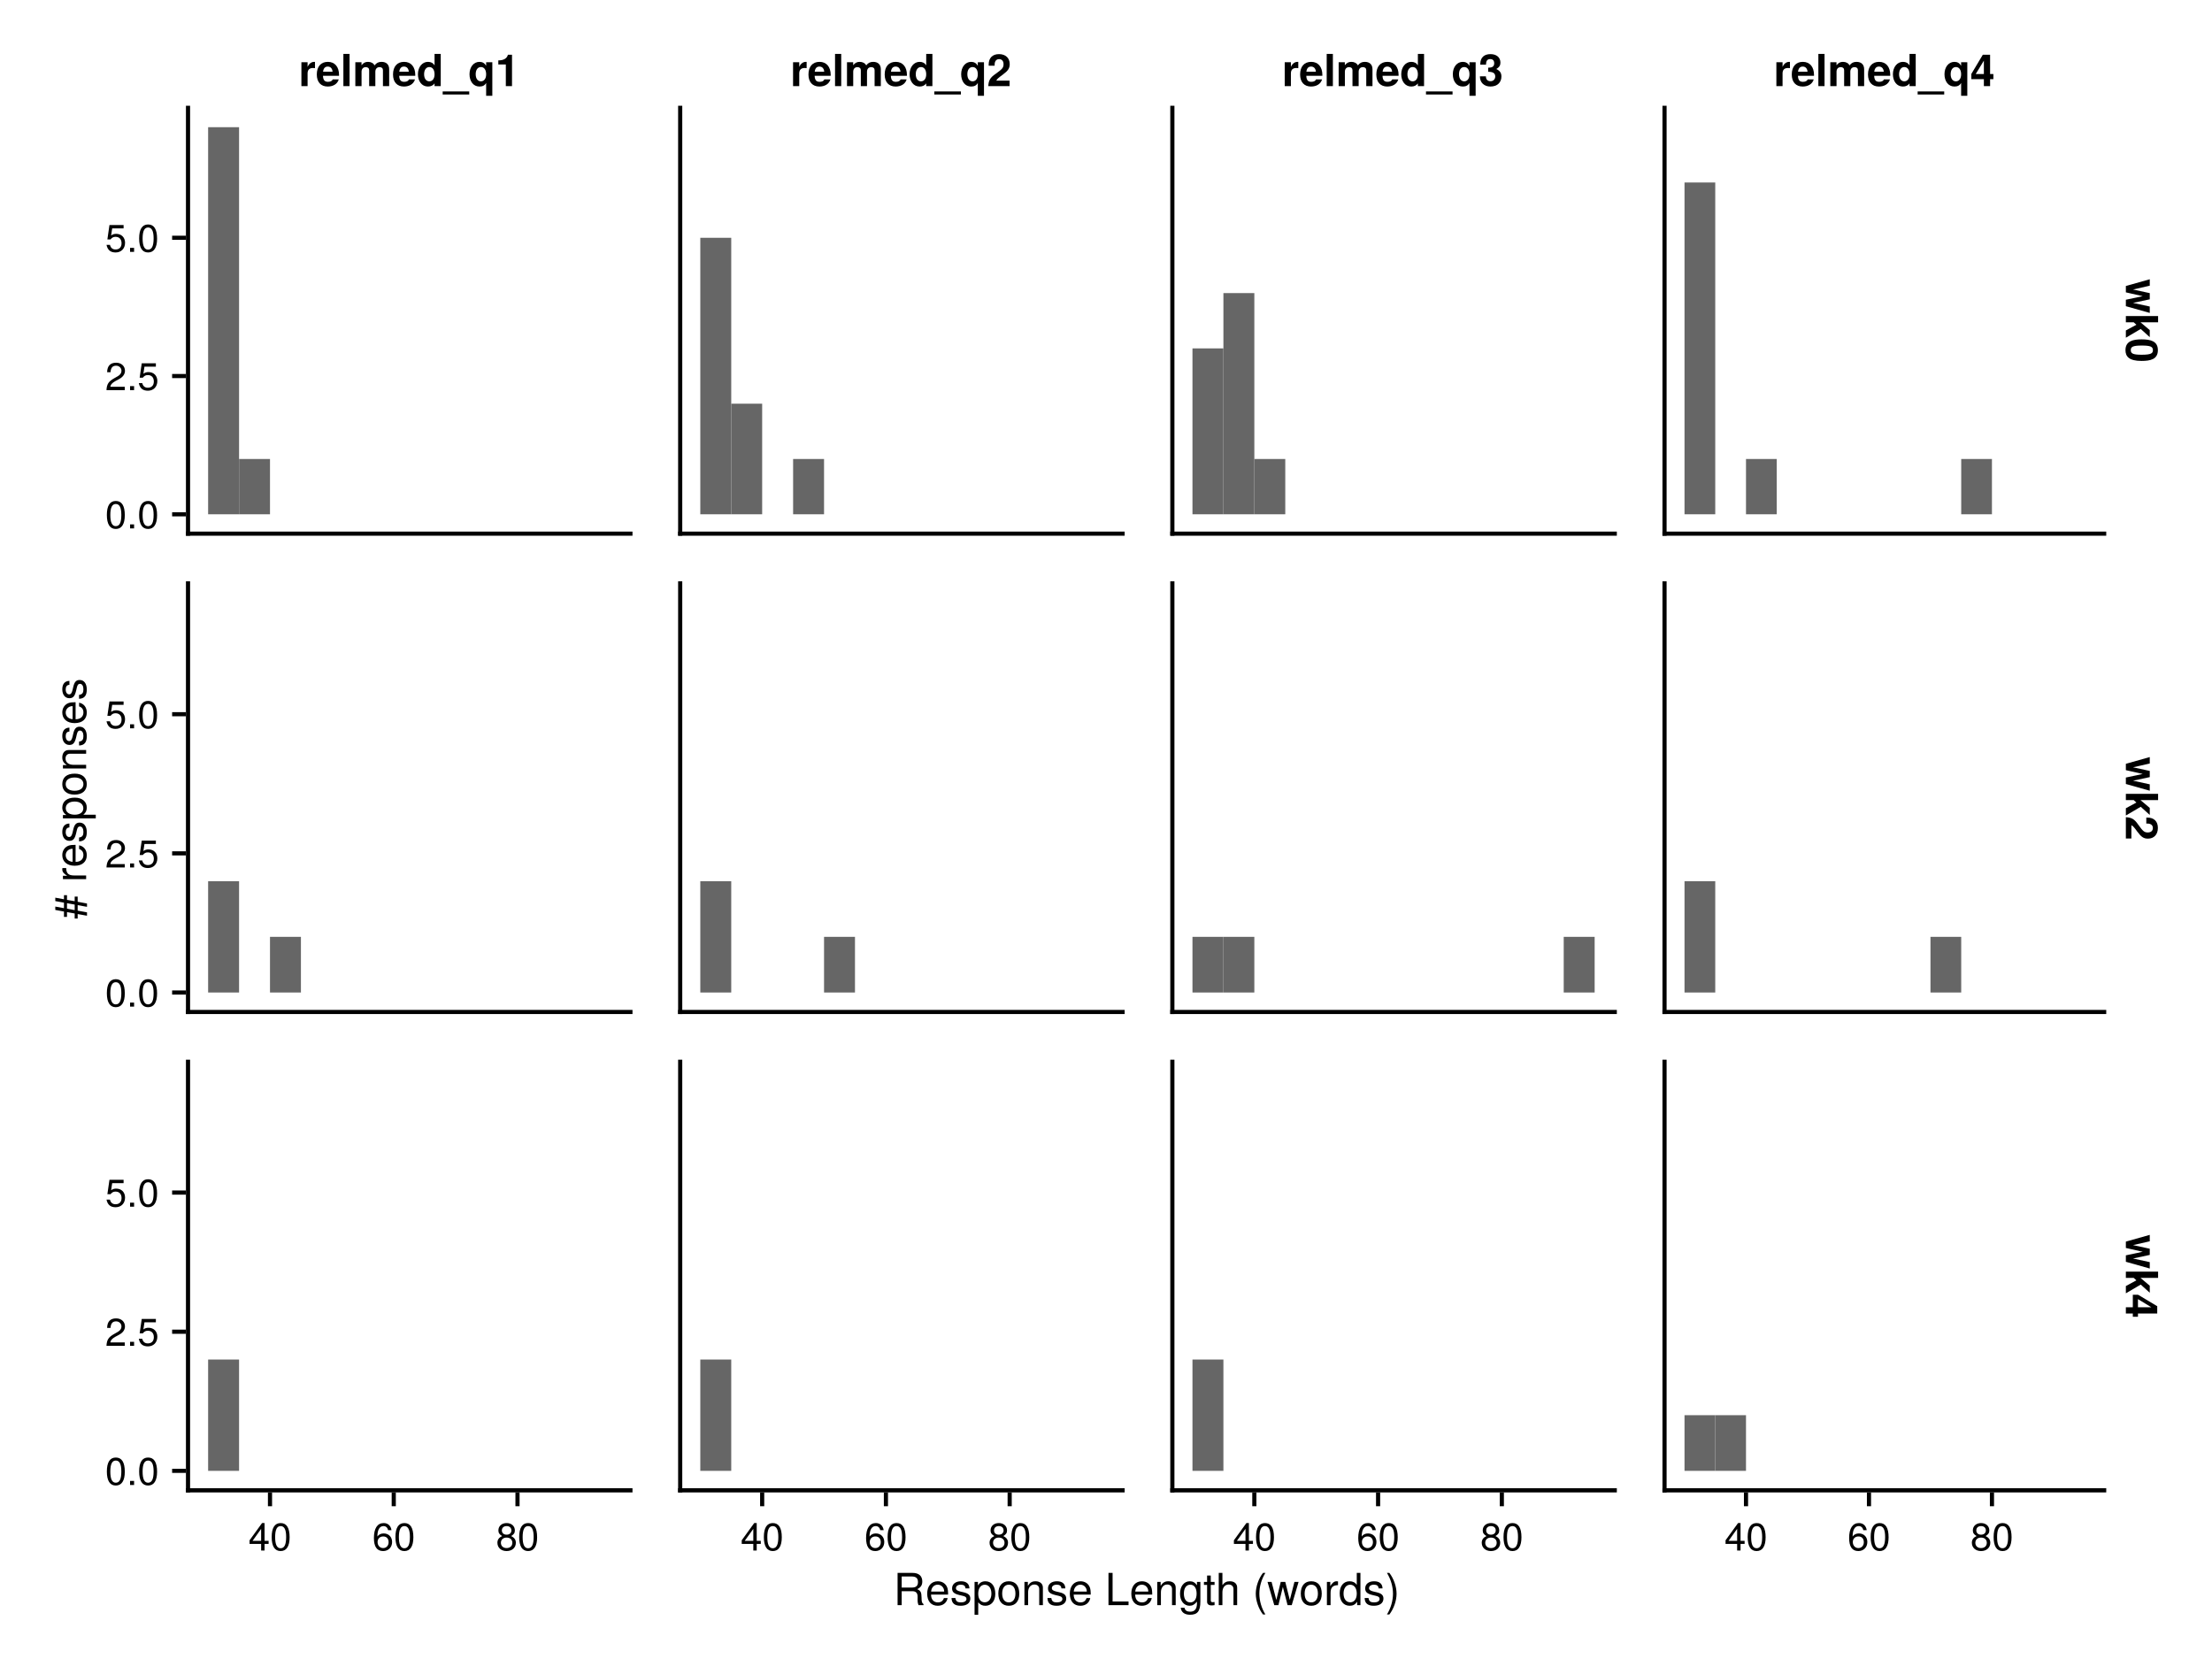 <?xml version="1.0" encoding="UTF-8"?>
<svg xmlns="http://www.w3.org/2000/svg" xmlns:xlink="http://www.w3.org/1999/xlink" width="800" height="600" viewBox="0 0 800 600">
<defs>
<g>
<g id="glyph-0-0-bc2593e4">
<path d="M 7.094 -4.781 C 7.094 -1.516 5.953 0.203 3.844 0.203 C 1.719 0.203 0.609 -1.516 0.609 -4.859 C 0.609 -8.188 1.703 -9.922 3.844 -9.922 C 6 -9.922 7.094 -8.219 7.094 -4.781 Z M 5.844 -4.891 C 5.844 -7.547 5.188 -8.828 3.844 -8.828 C 2.516 -8.828 1.859 -7.562 1.859 -4.844 C 1.859 -2.125 2.516 -0.812 3.828 -0.812 C 5.188 -0.812 5.844 -2.078 5.844 -4.891 Z M 5.844 -4.891 "/>
</g>
<g id="glyph-0-1-bc2593e4">
<path d="M 2.672 0 C 2.672 0 1.219 0 1.219 0 C 1.219 0 1.219 -1.453 1.219 -1.453 C 1.219 -1.453 2.672 -1.453 2.672 -1.453 C 2.672 -1.453 2.672 0 2.672 0 Z M 2.672 0 "/>
</g>
<g id="glyph-0-2-bc2593e4">
<path d="M 7.156 -7.016 C 7.156 -5.797 6.438 -4.766 5.047 -4.016 C 5.047 -4.016 3.656 -3.266 3.656 -3.266 C 2.438 -2.547 1.984 -2.031 1.859 -1.219 C 1.859 -1.219 7.078 -1.219 7.078 -1.219 C 7.078 -1.219 7.078 0 7.078 0 C 7.078 0 0.469 0 0.469 0 C 0.594 -2.188 1.188 -3.125 3.266 -4.297 C 3.266 -4.297 4.547 -5.031 4.547 -5.031 C 5.438 -5.531 5.891 -6.203 5.891 -6.984 C 5.891 -8.047 5.047 -8.844 3.938 -8.844 C 2.719 -8.844 2.031 -8.141 1.938 -6.484 C 1.938 -6.484 0.703 -6.484 0.703 -6.484 C 0.766 -8.891 1.953 -9.922 3.969 -9.922 C 5.859 -9.922 7.156 -8.688 7.156 -7.016 Z M 7.156 -7.016 "/>
</g>
<g id="glyph-0-3-bc2593e4">
<path d="M 7.188 -3.297 C 7.188 -1.188 5.781 0.203 3.781 0.203 C 2.016 0.203 0.891 -0.578 0.484 -2.547 C 0.484 -2.547 1.719 -2.547 1.719 -2.547 C 2.016 -1.422 2.672 -0.875 3.75 -0.875 C 5.094 -0.875 5.922 -1.688 5.922 -3.125 C 5.922 -4.594 5.078 -5.453 3.75 -5.453 C 2.984 -5.453 2.5 -5.203 1.938 -4.516 C 1.938 -4.516 0.797 -4.516 0.797 -4.516 C 0.797 -4.516 1.547 -9.719 1.547 -9.719 C 1.547 -9.719 6.656 -9.719 6.656 -9.719 C 6.656 -9.719 6.656 -8.5 6.656 -8.5 C 6.656 -8.5 2.531 -8.5 2.531 -8.5 C 2.531 -8.5 2.141 -5.938 2.141 -5.938 C 2.719 -6.359 3.281 -6.531 3.969 -6.531 C 5.875 -6.531 7.188 -5.25 7.188 -3.297 Z M 7.188 -3.297 "/>
</g>
<g id="glyph-0-4-bc2593e4">
<path d="M 7.281 -2.375 C 7.281 -2.375 5.812 -2.375 5.812 -2.375 C 5.812 -2.375 5.812 0 5.812 0 C 5.812 0 4.578 0 4.578 0 C 4.578 0 4.578 -2.375 4.578 -2.375 C 4.578 -2.375 0.391 -2.375 0.391 -2.375 C 0.391 -2.375 0.391 -3.688 0.391 -3.688 C 0.391 -3.688 4.906 -9.922 4.906 -9.922 C 4.906 -9.922 5.812 -9.922 5.812 -9.922 C 5.812 -9.922 5.812 -3.484 5.812 -3.484 C 5.812 -3.484 7.281 -3.484 7.281 -3.484 C 7.281 -3.484 7.281 -2.375 7.281 -2.375 Z M 4.578 -3.484 C 4.578 -3.484 4.578 -7.828 4.578 -7.828 C 4.578 -7.828 1.469 -3.484 1.469 -3.484 C 1.469 -3.484 4.578 -3.484 4.578 -3.484 Z M 4.578 -3.484 "/>
</g>
<g id="glyph-0-5-bc2593e4">
<path d="M 7.188 -3.078 C 7.188 -1.141 5.828 0.203 3.938 0.203 C 1.672 0.203 0.609 -1.422 0.609 -4.516 C 0.609 -7.984 1.844 -9.922 4.156 -9.922 C 5.672 -9.922 6.734 -8.953 6.969 -7.344 C 6.969 -7.344 5.734 -7.344 5.734 -7.344 C 5.547 -8.281 4.938 -8.828 4.078 -8.828 C 2.656 -8.828 1.875 -7.484 1.859 -5.062 C 2.391 -5.797 3.156 -6.172 4.141 -6.172 C 5.922 -6.172 7.188 -4.922 7.188 -3.078 Z M 5.922 -2.984 C 5.922 -4.312 5.188 -5.078 3.984 -5.078 C 2.766 -5.078 1.938 -4.281 1.938 -3.047 C 1.938 -1.781 2.797 -0.875 3.953 -0.875 C 5.078 -0.875 5.922 -1.734 5.922 -2.984 Z M 5.922 -2.984 "/>
</g>
<g id="glyph-0-6-bc2593e4">
<path d="M 7.188 -2.797 C 7.188 -1 5.812 0.203 3.844 0.203 C 1.891 0.203 0.516 -1 0.516 -2.812 C 0.516 -3.906 1.078 -4.672 2.219 -5.219 C 1.203 -5.859 0.875 -6.359 0.875 -7.281 C 0.875 -8.828 2.094 -9.922 3.844 -9.922 C 5.609 -9.922 6.828 -8.828 6.828 -7.281 C 6.828 -6.344 6.5 -5.844 5.469 -5.219 C 6.625 -4.672 7.188 -3.906 7.188 -2.797 Z M 5.578 -7.25 C 5.578 -8.219 4.906 -8.828 3.844 -8.828 C 2.812 -8.828 2.125 -8.219 2.125 -7.266 C 2.125 -6.328 2.812 -5.719 3.844 -5.719 C 4.891 -5.719 5.578 -6.328 5.578 -7.25 Z M 5.922 -2.781 C 5.922 -3.953 5.078 -4.672 3.844 -4.672 C 2.625 -4.672 1.781 -3.953 1.781 -2.781 C 1.781 -1.625 2.625 -0.875 3.828 -0.875 C 5.078 -0.875 5.922 -1.609 5.922 -2.781 Z M 5.922 -2.781 "/>
</g>
<g id="glyph-1-0-bc2593e4">
<path d="M -6.922 -8.672 C -6.922 -8.672 -6.922 -6.969 -6.922 -6.969 C -6.922 -6.969 -4.141 -6.484 -4.141 -6.484 C -4.141 -6.484 -4.141 -8.156 -4.141 -8.156 C -4.141 -8.156 -3.062 -8.156 -3.062 -8.156 C -3.062 -8.156 -3.062 -6.281 -3.062 -6.281 C -3.062 -6.281 0.312 -5.656 0.312 -5.656 C 0.312 -5.656 0.312 -4.453 0.312 -4.453 C 0.312 -4.453 -3.062 -5.062 -3.062 -5.062 C -3.062 -5.062 -3.062 -3.078 -3.062 -3.078 C -3.062 -3.078 0.312 -2.453 0.312 -2.453 C 0.312 -2.453 0.312 -1.234 0.312 -1.234 C 0.312 -1.234 -3.062 -1.844 -3.062 -1.844 C -3.062 -1.844 -3.062 -0.219 -3.062 -0.219 C -3.062 -0.219 -4.141 -0.219 -4.141 -0.219 C -4.141 -0.219 -4.141 -2.047 -4.141 -2.047 C -4.141 -2.047 -6.922 -2.547 -6.922 -2.547 C -6.922 -2.547 -6.922 -0.812 -6.922 -0.812 C -6.922 -0.812 -8.016 -0.812 -8.016 -0.812 C -8.016 -0.812 -8.016 -2.75 -8.016 -2.75 C -8.016 -2.75 -11.156 -3.328 -11.156 -3.328 C -11.156 -3.328 -11.156 -4.547 -11.156 -4.547 C -11.156 -4.547 -8.016 -3.969 -8.016 -3.969 C -8.016 -3.969 -8.016 -5.969 -8.016 -5.969 C -8.016 -5.969 -11.156 -6.531 -11.156 -6.531 C -11.156 -6.531 -11.156 -7.766 -11.156 -7.766 C -11.156 -7.766 -8.016 -7.188 -8.016 -7.188 C -8.016 -7.188 -8.016 -8.672 -8.016 -8.672 C -8.016 -8.672 -6.922 -8.672 -6.922 -8.672 Z M -6.922 -5.766 C -6.922 -5.766 -6.922 -3.781 -6.922 -3.781 C -6.922 -3.781 -4.141 -3.266 -4.141 -3.266 C -4.141 -3.266 -4.141 -5.266 -4.141 -5.266 C -4.141 -5.266 -6.922 -5.766 -6.922 -5.766 Z M -6.922 -5.766 "/>
</g>
<g id="glyph-1-1-bc2593e4">
<path d="M -4.109 -8.375 C -1.438 -8.375 0.234 -6.938 0.234 -4.781 C 0.234 -3.703 -0.141 -2.906 -1.016 -2.203 C -1.016 -2.203 3.484 -2.203 3.484 -2.203 C 3.484 -2.203 3.484 -0.875 3.484 -0.875 C 3.484 -0.875 -8.391 -0.875 -8.391 -0.875 C -8.391 -0.875 -8.391 -2.094 -8.391 -2.094 C -8.391 -2.094 -7.125 -2.094 -7.125 -2.094 C -8.109 -2.719 -8.625 -3.625 -8.625 -4.766 C -8.625 -6.984 -6.922 -8.375 -4.109 -8.375 Z M -4.141 -6.969 C -6.141 -6.969 -7.375 -6.016 -7.375 -4.547 C -7.375 -3.141 -6.094 -2.203 -4.125 -2.203 C -2.156 -2.203 -1.016 -3.141 -1.016 -4.547 C -1.016 -6 -2.234 -6.969 -4.141 -6.969 Z M -4.141 -6.969 "/>
</g>
<g id="glyph-1-2-bc2593e4">
<path d="M -3.812 -8.203 C -3.812 -8.203 -3.812 -2.031 -3.812 -2.031 C -1.891 -2.062 -0.984 -3.109 -0.984 -4.5 C -0.984 -5.562 -1.438 -6.312 -2.547 -6.688 C -2.547 -6.688 -2.547 -8.031 -2.547 -8.031 C -0.844 -7.703 0.234 -6.375 0.234 -4.453 C 0.234 -2.094 -1.391 -0.641 -4.141 -0.641 C -6.891 -0.641 -8.625 -2.141 -8.625 -4.484 C -8.625 -6.047 -7.797 -7.328 -6.422 -7.875 C -5.797 -8.109 -5.031 -8.203 -3.812 -8.203 Z M -4.984 -6.781 C -6.297 -6.781 -7.391 -5.781 -7.391 -4.469 C -7.391 -3.125 -6.391 -2.172 -4.891 -2.062 C -4.891 -2.062 -4.891 -6.766 -4.891 -6.766 C -4.922 -6.781 -4.984 -6.781 -4.984 -6.781 Z M -4.984 -6.781 "/>
</g>
<g id="glyph-2-0-bc2593e4">
</g>
<g id="glyph-2-1-bc2593e4">
<path d="M -7.219 -5.141 C -7.188 -3.078 -6.234 -2.453 -4.359 -2.453 C -4.359 -2.453 0 -2.453 0 -2.453 C 0 -2.453 0 -1.125 0 -1.125 C 0 -1.125 -8.391 -1.125 -8.391 -1.125 C -8.391 -1.125 -8.391 -2.344 -8.391 -2.344 C -8.391 -2.344 -6.859 -2.344 -6.859 -2.344 C -8.109 -3.109 -8.625 -3.766 -8.625 -4.625 C -8.625 -4.797 -8.609 -4.906 -8.578 -5.141 C -8.578 -5.141 -7.219 -5.141 -7.219 -5.141 Z M -7.219 -5.141 "/>
</g>
<g id="glyph-3-0-bc2593e4">
<path d="M -3.812 -8.203 C -3.812 -8.203 -3.812 -2.031 -3.812 -2.031 C -1.891 -2.062 -0.984 -3.109 -0.984 -4.5 C -0.984 -5.562 -1.438 -6.312 -2.547 -6.688 C -2.547 -6.688 -2.547 -8.031 -2.547 -8.031 C -0.844 -7.703 0.234 -6.375 0.234 -4.453 C 0.234 -2.094 -1.391 -0.641 -4.141 -0.641 C -6.891 -0.641 -8.625 -2.141 -8.625 -4.484 C -8.625 -6.047 -7.797 -7.328 -6.422 -7.875 C -5.797 -8.109 -5.031 -8.203 -3.812 -8.203 Z M -4.984 -6.781 C -6.297 -6.781 -7.391 -5.781 -7.391 -4.469 C -7.391 -3.125 -6.391 -2.172 -4.891 -2.062 C -4.891 -2.062 -4.891 -6.766 -4.891 -6.766 C -4.922 -6.781 -4.984 -6.781 -4.984 -6.781 Z M -4.984 -6.781 "/>
</g>
<g id="glyph-4-0-bc2593e4">
<path d="M -2.359 -7.344 C -0.734 -7.344 0.234 -6 0.234 -3.891 C 0.234 -1.703 -0.625 -0.609 -2.562 -0.547 C -2.562 -0.547 -2.562 -1.953 -2.562 -1.953 C -1.281 -2.125 -0.984 -2.797 -0.984 -4 C -0.984 -5.172 -1.453 -5.953 -2.234 -5.953 C -2.844 -5.953 -3.125 -5.578 -3.344 -4.656 C -3.344 -4.656 -3.641 -3.406 -3.641 -3.406 C -4.125 -1.422 -4.75 -0.75 -6.062 -0.75 C -7.609 -0.75 -8.625 -2.016 -8.625 -3.969 C -8.625 -5.906 -7.703 -6.984 -6.047 -7.016 C -6.047 -7.016 -6.047 -5.594 -6.047 -5.594 C -6.922 -5.562 -7.391 -4.984 -7.391 -3.922 C -7.391 -2.828 -6.891 -2.141 -6.125 -2.141 C -5.531 -2.141 -5.188 -2.609 -4.922 -3.703 C -4.922 -3.703 -4.625 -4.969 -4.625 -4.969 C -4.219 -6.641 -3.594 -7.344 -2.359 -7.344 Z M -2.359 -7.344 "/>
</g>
<g id="glyph-4-1-bc2593e4">
<path d="M -4.125 -8.156 C -1.375 -8.156 0.234 -6.719 0.234 -4.375 C 0.234 -1.984 -1.375 -0.578 -4.188 -0.578 C -7.016 -0.578 -8.625 -2 -8.625 -4.359 C -8.625 -6.766 -7.031 -8.156 -4.125 -8.156 Z M -4.141 -6.766 C -6.219 -6.766 -7.391 -5.875 -7.391 -4.375 C -7.391 -2.875 -6.203 -1.969 -4.188 -1.969 C -2.156 -1.969 -0.984 -2.875 -0.984 -4.375 C -0.984 -5.844 -2.172 -6.766 -4.141 -6.766 Z M -4.141 -6.766 "/>
</g>
<g id="glyph-5-0-bc2593e4">
<path d="M 0 -7.797 C 0 -7.797 0 -6.469 0 -6.469 C 0 -6.469 -5.812 -6.469 -5.812 -6.469 C -6.812 -6.469 -7.453 -5.797 -7.453 -4.734 C -7.453 -3.375 -6.344 -2.453 -4.625 -2.453 C -4.625 -2.453 0 -2.453 0 -2.453 C 0 -2.453 0 -1.125 0 -1.125 C 0 -1.125 -8.391 -1.125 -8.391 -1.125 C -8.391 -1.125 -8.391 -2.359 -8.391 -2.359 C -8.391 -2.359 -6.969 -2.359 -6.969 -2.359 C -8.141 -3.094 -8.625 -3.891 -8.625 -5.141 C -8.625 -6.75 -7.734 -7.797 -6.344 -7.797 C -6.344 -7.797 0 -7.797 0 -7.797 Z M 0 -7.797 "/>
</g>
<g id="glyph-6-0-bc2593e4">
<path d="M -2.359 -7.344 C -0.734 -7.344 0.234 -6 0.234 -3.891 C 0.234 -1.703 -0.625 -0.609 -2.562 -0.547 C -2.562 -0.547 -2.562 -1.953 -2.562 -1.953 C -1.281 -2.125 -0.984 -2.797 -0.984 -4 C -0.984 -5.172 -1.453 -5.953 -2.234 -5.953 C -2.844 -5.953 -3.125 -5.578 -3.344 -4.656 C -3.344 -4.656 -3.641 -3.406 -3.641 -3.406 C -4.125 -1.422 -4.75 -0.75 -6.062 -0.75 C -7.609 -0.75 -8.625 -2.016 -8.625 -3.969 C -8.625 -5.906 -7.703 -6.984 -6.047 -7.016 C -6.047 -7.016 -6.047 -5.594 -6.047 -5.594 C -6.922 -5.562 -7.391 -4.984 -7.391 -3.922 C -7.391 -2.828 -6.891 -2.141 -6.125 -2.141 C -5.531 -2.141 -5.188 -2.609 -4.922 -3.703 C -4.922 -3.703 -4.625 -4.969 -4.625 -4.969 C -4.219 -6.641 -3.594 -7.344 -2.359 -7.344 Z M -2.359 -7.344 "/>
</g>
<g id="glyph-7-0-bc2593e4">
<path d="M -2.359 -7.344 C -0.734 -7.344 0.234 -6 0.234 -3.891 C 0.234 -1.703 -0.625 -0.609 -2.562 -0.547 C -2.562 -0.547 -2.562 -1.953 -2.562 -1.953 C -1.281 -2.125 -0.984 -2.797 -0.984 -4 C -0.984 -5.172 -1.453 -5.953 -2.234 -5.953 C -2.844 -5.953 -3.125 -5.578 -3.344 -4.656 C -3.344 -4.656 -3.641 -3.406 -3.641 -3.406 C -4.125 -1.422 -4.75 -0.75 -6.062 -0.75 C -7.609 -0.75 -8.625 -2.016 -8.625 -3.969 C -8.625 -5.906 -7.703 -6.984 -6.047 -7.016 C -6.047 -7.016 -6.047 -5.594 -6.047 -5.594 C -6.922 -5.562 -7.391 -4.984 -7.391 -3.922 C -7.391 -2.828 -6.891 -2.141 -6.125 -2.141 C -5.531 -2.141 -5.188 -2.609 -4.922 -3.703 C -4.922 -3.703 -4.625 -4.969 -4.625 -4.969 C -4.219 -6.641 -3.594 -7.344 -2.359 -7.344 Z M -2.359 -7.344 "/>
</g>
<g id="glyph-8-0-bc2593e4">
<path d="M 10.859 0 C 10.859 0 9.062 0 9.062 0 C 8.844 -0.484 8.703 -1.188 8.719 -1.906 C 8.719 -1.906 8.734 -2.938 8.734 -2.938 C 8.75 -4.391 8.125 -5.031 6.812 -5.031 C 6.812 -5.031 2.969 -5.031 2.969 -5.031 C 2.969 -5.031 2.969 0 2.969 0 C 2.969 0 1.484 0 1.484 0 C 1.484 0 1.484 -11.656 1.484 -11.656 C 1.484 -11.656 6.859 -11.656 6.859 -11.656 C 9.156 -11.656 10.422 -10.562 10.422 -8.547 C 10.422 -7.219 9.891 -6.406 8.578 -5.766 C 9.844 -5.219 10.125 -4.641 10.156 -2.719 C 10.172 -1.172 10.297 -0.75 10.859 -0.375 C 10.859 -0.375 10.859 0 10.859 0 Z M 8.859 -8.344 C 8.859 -9.641 8.234 -10.359 6.578 -10.359 C 6.578 -10.359 2.969 -10.359 2.969 -10.359 C 2.969 -10.359 2.969 -6.344 2.969 -6.344 C 2.969 -6.344 6.578 -6.344 6.578 -6.344 C 8.156 -6.344 8.859 -6.953 8.859 -8.344 Z M 8.859 -8.344 "/>
</g>
<g id="glyph-8-1-bc2593e4">
<path d="M 8.203 -3.812 C 8.203 -3.812 2.031 -3.812 2.031 -3.812 C 2.062 -1.891 3.109 -0.984 4.5 -0.984 C 5.562 -0.984 6.312 -1.438 6.688 -2.547 C 6.688 -2.547 8.031 -2.547 8.031 -2.547 C 7.703 -0.844 6.375 0.234 4.453 0.234 C 2.094 0.234 0.641 -1.391 0.641 -4.141 C 0.641 -6.891 2.141 -8.625 4.484 -8.625 C 6.047 -8.625 7.328 -7.797 7.875 -6.422 C 8.109 -5.797 8.203 -5.031 8.203 -3.812 Z M 6.781 -4.984 C 6.781 -6.297 5.781 -7.391 4.469 -7.391 C 3.125 -7.391 2.172 -6.391 2.062 -4.891 C 2.062 -4.891 6.766 -4.891 6.766 -4.891 C 6.781 -4.922 6.781 -4.984 6.781 -4.984 Z M 6.781 -4.984 "/>
</g>
<g id="glyph-8-2-bc2593e4">
<path d="M 7.344 -2.359 C 7.344 -0.734 6 0.234 3.891 0.234 C 1.703 0.234 0.609 -0.625 0.547 -2.562 C 0.547 -2.562 1.953 -2.562 1.953 -2.562 C 2.125 -1.281 2.797 -0.984 4 -0.984 C 5.172 -0.984 5.953 -1.453 5.953 -2.234 C 5.953 -2.844 5.578 -3.125 4.656 -3.344 C 4.656 -3.344 3.406 -3.641 3.406 -3.641 C 1.422 -4.125 0.75 -4.75 0.75 -6.062 C 0.75 -7.609 2.016 -8.625 3.969 -8.625 C 5.906 -8.625 6.984 -7.703 7.016 -6.047 C 7.016 -6.047 5.594 -6.047 5.594 -6.047 C 5.562 -6.922 4.984 -7.391 3.922 -7.391 C 2.828 -7.391 2.141 -6.891 2.141 -6.125 C 2.141 -5.531 2.609 -5.188 3.703 -4.922 C 3.703 -4.922 4.969 -4.625 4.969 -4.625 C 6.641 -4.219 7.344 -3.594 7.344 -2.359 Z M 7.344 -2.359 "/>
</g>
<g id="glyph-8-3-bc2593e4">
<path d="M 8.375 -4.109 C 8.375 -1.438 6.938 0.234 4.781 0.234 C 3.703 0.234 2.906 -0.141 2.203 -1.016 C 2.203 -1.016 2.203 3.484 2.203 3.484 C 2.203 3.484 0.875 3.484 0.875 3.484 C 0.875 3.484 0.875 -8.391 0.875 -8.391 C 0.875 -8.391 2.094 -8.391 2.094 -8.391 C 2.094 -8.391 2.094 -7.125 2.094 -7.125 C 2.719 -8.109 3.625 -8.625 4.766 -8.625 C 6.984 -8.625 8.375 -6.922 8.375 -4.109 Z M 6.969 -4.141 C 6.969 -6.141 6.016 -7.375 4.547 -7.375 C 3.141 -7.375 2.203 -6.094 2.203 -4.125 C 2.203 -2.156 3.141 -1.016 4.547 -1.016 C 6 -1.016 6.969 -2.234 6.969 -4.141 Z M 6.969 -4.141 "/>
</g>
<g id="glyph-8-4-bc2593e4">
<path d="M 8.156 -4.125 C 8.156 -1.375 6.719 0.234 4.375 0.234 C 1.984 0.234 0.578 -1.375 0.578 -4.188 C 0.578 -7.016 2 -8.625 4.359 -8.625 C 6.766 -8.625 8.156 -7.031 8.156 -4.125 Z M 6.766 -4.141 C 6.766 -6.219 5.875 -7.391 4.375 -7.391 C 2.875 -7.391 1.969 -6.203 1.969 -4.188 C 1.969 -2.156 2.875 -0.984 4.375 -0.984 C 5.844 -0.984 6.766 -2.172 6.766 -4.141 Z M 6.766 -4.141 "/>
</g>
<g id="glyph-8-5-bc2593e4">
<path d="M 7.797 0 C 7.797 0 6.469 0 6.469 0 C 6.469 0 6.469 -5.812 6.469 -5.812 C 6.469 -6.812 5.797 -7.453 4.734 -7.453 C 3.375 -7.453 2.453 -6.344 2.453 -4.625 C 2.453 -4.625 2.453 0 2.453 0 C 2.453 0 1.125 0 1.125 0 C 1.125 0 1.125 -8.391 1.125 -8.391 C 1.125 -8.391 2.359 -8.391 2.359 -8.391 C 2.359 -8.391 2.359 -6.969 2.359 -6.969 C 3.094 -8.141 3.891 -8.625 5.141 -8.625 C 6.75 -8.625 7.797 -7.734 7.797 -6.344 C 7.797 -6.344 7.797 0 7.797 0 Z M 7.797 0 "/>
</g>
<g id="glyph-8-6-bc2593e4">
</g>
<g id="glyph-8-7-bc2593e4">
<path d="M 8.531 0 C 8.531 0 1.281 0 1.281 0 C 1.281 0 1.281 -11.656 1.281 -11.656 C 1.281 -11.656 2.766 -11.656 2.766 -11.656 C 2.766 -11.656 2.766 -1.312 2.766 -1.312 C 2.766 -1.312 8.531 -1.312 8.531 -1.312 C 8.531 -1.312 8.531 0 8.531 0 Z M 8.531 0 "/>
</g>
<g id="glyph-8-8-bc2593e4">
<path d="M 7.828 -1.375 C 7.828 2.312 6.703 3.484 4.078 3.484 C 2.109 3.484 0.875 2.547 0.734 0.953 C 0.734 0.953 2.094 0.953 2.094 0.953 C 2.25 1.984 3.078 2.375 4.125 2.375 C 5.688 2.375 6.594 1.516 6.594 -0.703 C 6.594 -0.703 6.594 -1.266 6.594 -1.266 C 5.719 -0.203 4.969 0.234 3.922 0.234 C 1.953 0.234 0.469 -1.469 0.469 -4.109 C 0.469 -6.828 1.906 -8.625 4.031 -8.625 C 5.109 -8.625 5.922 -8.156 6.594 -7.172 C 6.594 -7.172 6.594 -8.391 6.594 -8.391 C 6.594 -8.391 7.828 -8.391 7.828 -8.391 C 7.828 -8.391 7.828 -1.375 7.828 -1.375 Z M 6.469 -4.141 C 6.469 -6.172 5.609 -7.391 4.172 -7.391 C 2.75 -7.391 1.859 -6.203 1.859 -4.188 C 1.859 -2.156 2.734 -0.984 4.188 -0.984 C 5.594 -0.984 6.469 -2.141 6.469 -4.141 Z M 6.469 -4.141 "/>
</g>
<g id="glyph-8-9-bc2593e4">
<path d="M 4.062 0 C 3.609 0.078 3.297 0.109 2.969 0.109 C 1.938 0.109 1.359 -0.375 1.359 -1.219 C 1.359 -1.219 1.359 -7.297 1.359 -7.297 C 1.359 -7.297 0.219 -7.297 0.219 -7.297 C 0.219 -7.297 0.219 -8.391 0.219 -8.391 C 0.219 -8.391 1.359 -8.391 1.359 -8.391 C 1.359 -8.391 1.359 -10.688 1.359 -10.688 C 1.359 -10.688 2.688 -10.688 2.688 -10.688 C 2.688 -10.688 2.688 -8.391 2.688 -8.391 C 2.688 -8.391 4.062 -8.391 4.062 -8.391 C 4.062 -8.391 4.062 -7.297 4.062 -7.297 C 4.062 -7.297 2.688 -7.297 2.688 -7.297 C 2.688 -7.297 2.688 -1.812 2.688 -1.812 C 2.688 -1.219 2.844 -1.062 3.422 -1.062 C 3.688 -1.062 3.891 -1.078 4.062 -1.125 C 4.062 -1.125 4.062 0 4.062 0 Z M 4.062 0 "/>
</g>
<g id="glyph-8-10-bc2593e4">
<path d="M 7.781 0 C 7.781 0 6.453 0 6.453 0 C 6.453 0 6.453 -5.812 6.453 -5.812 C 6.453 -6.906 5.656 -7.453 4.719 -7.453 C 3.344 -7.453 2.453 -6.344 2.453 -4.625 C 2.453 -4.625 2.453 0 2.453 0 C 2.453 0 1.125 0 1.125 0 C 1.125 0 1.125 -11.656 1.125 -11.656 C 1.125 -11.656 2.453 -11.656 2.453 -11.656 C 2.453 -11.656 2.453 -7.234 2.453 -7.234 C 3.234 -8.25 3.953 -8.625 5.141 -8.625 C 6.766 -8.625 7.781 -7.75 7.781 -6.344 C 7.781 -6.344 7.781 0 7.781 0 Z M 7.781 0 "/>
</g>
<g id="glyph-8-11-bc2593e4">
<path d="M 4.656 3.391 C 4.656 3.391 3.781 3.391 3.781 3.391 C 2.172 1.297 1.172 -1.609 1.172 -4.141 C 1.172 -6.656 2.172 -9.562 3.781 -11.656 C 3.781 -11.656 4.656 -11.656 4.656 -11.656 C 3.25 -9.391 2.469 -6.688 2.469 -4.141 C 2.469 -1.578 3.25 1.109 4.656 3.391 Z M 4.656 3.391 "/>
</g>
<g id="glyph-8-12-bc2593e4">
<path d="M 11.328 -8.391 C 11.328 -8.391 8.859 0 8.859 0 C 8.859 0 7.344 0 7.344 0 C 7.344 0 5.641 -6.578 5.641 -6.578 C 5.641 -6.578 4.031 0 4.031 0 C 4.031 0 2.531 0 2.531 0 C 2.531 0 0.094 -8.391 0.094 -8.391 C 0.094 -8.391 1.562 -8.391 1.562 -8.391 C 1.562 -8.391 3.281 -1.859 3.281 -1.859 C 3.281 -1.859 4.875 -8.391 4.875 -8.391 C 4.875 -8.391 6.516 -8.391 6.516 -8.391 C 6.516 -8.391 8.156 -1.859 8.156 -1.859 C 8.156 -1.859 9.828 -8.391 9.828 -8.391 C 9.828 -8.391 11.328 -8.391 11.328 -8.391 Z M 11.328 -8.391 "/>
</g>
<g id="glyph-8-13-bc2593e4">
<path d="M 5.141 -7.219 C 3.078 -7.188 2.453 -6.234 2.453 -4.359 C 2.453 -4.359 2.453 0 2.453 0 C 2.453 0 1.125 0 1.125 0 C 1.125 0 1.125 -8.391 1.125 -8.391 C 1.125 -8.391 2.344 -8.391 2.344 -8.391 C 2.344 -8.391 2.344 -6.859 2.344 -6.859 C 3.109 -8.109 3.766 -8.625 4.625 -8.625 C 4.797 -8.625 4.906 -8.609 5.141 -8.578 C 5.141 -8.578 5.141 -7.219 5.141 -7.219 Z M 5.141 -7.219 "/>
</g>
<g id="glyph-8-14-bc2593e4">
<path d="M 7.922 0 C 7.922 0 6.734 0 6.734 0 C 6.734 0 6.734 -1.234 6.734 -1.234 C 6.016 -0.188 5.219 0.234 4.062 0.234 C 1.812 0.234 0.422 -1.438 0.422 -4.266 C 0.422 -6.938 1.844 -8.625 4.016 -8.625 C 5.141 -8.625 6.031 -8.172 6.594 -7.328 C 6.594 -7.328 6.594 -11.656 6.594 -11.656 C 6.594 -11.656 7.922 -11.656 7.922 -11.656 C 7.922 -11.656 7.922 0 7.922 0 Z M 6.594 -4.156 C 6.594 -6.094 5.688 -7.375 4.234 -7.375 C 2.781 -7.375 1.812 -6.141 1.812 -4.188 C 1.812 -2.234 2.781 -1.016 4.25 -1.016 C 5.656 -1.016 6.594 -2.219 6.594 -4.156 Z M 6.594 -4.156 "/>
</g>
<g id="glyph-9-0-bc2593e4">
<path d="M 4.094 -4.125 C 4.094 -1.609 3.094 1.297 1.484 3.391 C 1.484 3.391 0.609 3.391 0.609 3.391 C 2.016 1.125 2.797 -1.578 2.797 -4.125 C 2.797 -6.688 2.016 -9.375 0.609 -11.656 C 0.609 -11.656 1.484 -11.656 1.484 -11.656 C 3.094 -9.562 4.094 -6.656 4.094 -4.125 Z M 4.094 -4.125 "/>
</g>
<g id="glyph-10-0-bc2593e4">
<path d="M 8.641 12.25 C 8.641 12.25 0 9.812 0 9.812 C 0 9.812 0 7.484 0 7.484 C 0 7.484 6.094 6.188 6.094 6.188 C 6.094 6.188 0 4.812 0 4.812 C 0 4.812 0 2.516 0 2.516 C 0 2.516 8.641 0.078 8.641 0.078 C 8.641 0.078 8.641 2.406 8.641 2.406 C 8.641 2.406 2.594 3.781 2.594 3.781 C 2.594 3.781 8.641 5.094 8.641 5.094 C 8.641 5.094 8.641 7.328 8.641 7.328 C 8.641 7.328 2.594 8.625 2.594 8.625 C 2.594 8.625 8.641 9.938 8.641 9.938 C 8.641 9.938 8.641 12.25 8.641 12.25 Z M 8.641 12.25 "/>
</g>
<g id="glyph-10-1-bc2593e4">
<path d="M 5.641 8.266 C 1.172 8.266 -0.141 6.672 -0.141 4.375 C -0.141 1.094 2.547 0.469 5.719 0.469 C 8.969 0.469 11.578 1.125 11.578 4.375 C 11.578 7.703 8.859 8.266 5.641 8.266 Z M 5.703 6.031 C 9.219 6.031 9.781 5.469 9.781 4.375 C 9.781 3.172 9.031 2.703 5.734 2.703 C 2.359 2.703 1.781 3.234 1.781 4.375 C 1.781 5.562 2.516 6.031 5.703 6.031 Z M 5.703 6.031 "/>
</g>
<g id="glyph-11-0-bc2593e4">
<path d="M 0 8.766 C 0 8.766 0 6.141 0 6.141 C 0 6.141 3.812 4.078 3.812 4.078 C 3.812 4.078 2.828 3.188 2.828 3.188 C 2.828 3.188 0 3.188 0 3.188 C 0 3.188 0 0.938 0 0.938 C 0 0.938 11.656 0.938 11.656 0.938 C 11.656 0.938 11.656 3.188 11.656 3.188 C 11.656 3.188 5.281 3.188 5.281 3.188 C 5.281 3.188 8.641 6.016 8.641 6.016 C 8.641 6.016 8.641 8.562 8.641 8.562 C 8.641 8.562 5.375 5.609 5.375 5.609 C 5.375 5.609 0 8.766 0 8.766 Z M 0 8.766 "/>
</g>
<g id="glyph-12-0-bc2593e4">
<path d="M 8.641 12.25 C 8.641 12.25 0 9.812 0 9.812 C 0 9.812 0 7.484 0 7.484 C 0 7.484 6.094 6.188 6.094 6.188 C 6.094 6.188 0 4.812 0 4.812 C 0 4.812 0 2.516 0 2.516 C 0 2.516 8.641 0.078 8.641 0.078 C 8.641 0.078 8.641 2.406 8.641 2.406 C 8.641 2.406 2.594 3.781 2.594 3.781 C 2.594 3.781 8.641 5.094 8.641 5.094 C 8.641 5.094 8.641 7.328 8.641 7.328 C 8.641 7.328 2.594 8.625 2.594 8.625 C 2.594 8.625 8.641 9.938 8.641 9.938 C 8.641 9.938 8.641 12.25 8.641 12.25 Z M 8.641 12.25 "/>
</g>
<g id="glyph-12-1-bc2593e4">
<path d="M 7.984 8.234 C 6.453 8.234 5.578 7.656 4.141 5.703 C 2.922 4.031 2.609 3.688 2 3.391 C 2 3.391 2 8.188 2 8.188 C 2 8.188 0 8.188 0 8.188 C 0 8.188 0 0.484 0 0.484 C 2.094 0.594 3.109 1.188 4.422 3.109 C 6.188 5.594 6.688 6 7.938 6 C 9.078 6 9.766 5.391 9.766 4.406 C 9.766 3.375 9.031 2.781 7.766 2.781 C 7.766 2.781 7.391 2.781 7.391 2.781 C 7.391 2.781 7.391 0.641 7.391 0.641 C 7.562 0.625 7.703 0.625 7.797 0.625 C 10.188 0.625 11.578 2 11.578 4.359 C 11.578 6.734 10.172 8.234 7.984 8.234 Z M 7.984 8.234 "/>
</g>
<g id="glyph-12-2-bc2593e4">
<path d="M 2.516 8.359 C 2.516 8.359 2.516 7.172 2.516 7.172 C 2.516 7.172 0 7.172 0 7.172 C 0 7.172 0 4.922 0 4.922 C 0 4.922 2.516 4.922 2.516 4.922 C 2.516 4.922 2.516 0.391 2.516 0.391 C 2.516 0.391 4.406 0.391 4.406 0.391 C 4.406 0.391 11.344 4.531 11.344 4.531 C 11.344 4.531 11.344 7.172 11.344 7.172 C 11.344 7.172 4.375 7.172 4.375 7.172 C 4.375 7.172 4.375 8.359 4.375 8.359 C 4.375 8.359 2.516 8.359 2.516 8.359 Z M 4.375 4.922 C 4.375 4.922 9.219 4.922 9.219 4.922 C 9.219 4.922 4.375 1.969 4.375 1.969 C 4.375 1.969 4.375 4.922 4.375 4.922 Z M 4.375 4.922 "/>
</g>
<g id="glyph-13-0-bc2593e4">
<path d="M 0 8.766 C 0 8.766 0 6.141 0 6.141 C 0 6.141 3.812 4.078 3.812 4.078 C 3.812 4.078 2.828 3.188 2.828 3.188 C 2.828 3.188 0 3.188 0 3.188 C 0 3.188 0 0.938 0 0.938 C 0 0.938 11.656 0.938 11.656 0.938 C 11.656 0.938 11.656 3.188 11.656 3.188 C 11.656 3.188 5.281 3.188 5.281 3.188 C 5.281 3.188 8.641 6.016 8.641 6.016 C 8.641 6.016 8.641 8.562 8.641 8.562 C 8.641 8.562 5.375 5.609 5.375 5.609 C 5.375 5.609 0 8.766 0 8.766 Z M 0 8.766 "/>
</g>
<g id="glyph-14-0-bc2593e4">
<path d="M 5.922 -6.5 C 5.609 -6.547 5.453 -6.562 5.219 -6.562 C 3.906 -6.562 3.25 -5.906 3.25 -4.594 C 3.25 -4.594 3.25 0 3.25 0 C 3.25 0 1.016 0 1.016 0 C 1.016 0 1.016 -8.641 1.016 -8.641 C 1.016 -8.641 3.25 -8.641 3.25 -8.641 C 3.25 -8.641 3.25 -6.938 3.25 -6.938 C 3.734 -8.109 4.625 -8.781 5.641 -8.781 C 5.719 -8.781 5.797 -8.781 5.922 -8.766 C 5.922 -8.766 5.922 -6.5 5.922 -6.5 Z M 5.922 -6.5 "/>
</g>
<g id="glyph-14-1-bc2593e4">
<path d="M 8.406 -4 C 8.406 -4 8.391 -3.734 8.391 -3.734 C 8.391 -3.734 2.594 -3.734 2.594 -3.734 C 2.656 -2.047 3.328 -1.562 4.391 -1.562 C 5.203 -1.562 5.906 -1.812 6.094 -2.438 C 6.094 -2.438 8.297 -2.438 8.297 -2.438 C 7.812 -0.734 6.234 0.141 4.297 0.141 C 1.859 0.141 0.359 -1.438 0.359 -4.203 C 0.359 -7.109 1.875 -8.781 4.359 -8.781 C 6.891 -8.781 8.406 -6.969 8.406 -4 Z M 6.062 -5.219 C 5.953 -6.453 5.281 -7.078 4.312 -7.078 C 3.328 -7.078 2.766 -6.422 2.625 -5.219 C 2.625 -5.219 6.062 -5.219 6.062 -5.219 Z M 6.062 -5.219 "/>
</g>
<g id="glyph-14-2-bc2593e4">
<path d="M 3.312 0 C 3.312 0 1.078 0 1.078 0 C 1.078 0 1.078 -11.656 1.078 -11.656 C 1.078 -11.656 3.312 -11.656 3.312 -11.656 C 3.312 -11.656 3.312 0 3.312 0 Z M 3.312 0 "/>
</g>
<g id="glyph-14-3-bc2593e4">
<path d="M 13.188 0 C 13.188 0 10.938 0 10.938 0 C 10.938 0 10.938 -5.766 10.938 -5.766 C 10.938 -6.453 10.484 -6.875 9.734 -6.875 C 8.766 -6.875 8.188 -6.234 8.188 -5.188 C 8.188 -5.188 8.188 0 8.188 0 C 8.188 0 5.953 0 5.953 0 C 5.953 0 5.953 -5.766 5.953 -5.766 C 5.953 -6.453 5.484 -6.875 4.734 -6.875 C 3.781 -6.875 3.203 -6.234 3.203 -5.188 C 3.203 -5.188 3.203 0 3.203 0 C 3.203 0 0.953 0 0.953 0 C 0.953 0 0.953 -8.641 0.953 -8.641 C 0.953 -8.641 3.188 -8.641 3.188 -8.641 C 3.188 -8.641 3.188 -7.562 3.188 -7.562 C 3.922 -8.453 4.562 -8.781 5.547 -8.781 C 6.625 -8.781 7.484 -8.312 7.906 -7.5 C 8.578 -8.406 9.344 -8.781 10.438 -8.781 C 12.156 -8.781 13.188 -7.797 13.188 -6.109 C 13.188 -6.109 13.188 0 13.188 0 Z M 13.188 0 "/>
</g>
<g id="glyph-14-4-bc2593e4">
<path d="M 8.719 0 C 8.719 0 6.484 0 6.484 0 C 6.484 0 6.484 -0.984 6.484 -0.984 C 5.922 -0.25 5.172 0.141 4.094 0.141 C 1.812 0.141 0.469 -1.859 0.469 -4.297 C 0.469 -6.906 2.031 -8.781 4.094 -8.781 C 5.172 -8.781 5.922 -8.391 6.484 -7.516 C 6.484 -7.516 6.484 -11.656 6.484 -11.656 C 6.484 -11.656 8.719 -11.656 8.719 -11.656 C 8.719 -11.656 8.719 0 8.719 0 Z M 6.484 -4.266 C 6.484 -5.922 5.734 -6.906 4.594 -6.906 C 3.469 -6.906 2.703 -5.906 2.703 -4.297 C 2.703 -2.719 3.469 -1.734 4.594 -1.734 C 5.719 -1.734 6.484 -2.703 6.484 -4.266 Z M 6.484 -4.266 "/>
</g>
<g id="glyph-14-5-bc2593e4">
<path d="M 9.25 3.031 C 9.25 3.031 -0.359 3.031 -0.359 3.031 C -0.359 3.031 -0.359 1.922 -0.359 1.922 C -0.359 1.922 9.25 1.922 9.25 1.922 C 9.25 1.922 9.25 3.031 9.25 3.031 Z M 9.25 3.031 "/>
</g>
<g id="glyph-14-6-bc2593e4">
<path d="M 8.703 3.484 C 8.703 3.484 6.469 3.484 6.469 3.484 C 6.469 3.484 6.469 -1.156 6.469 -1.156 C 5.938 -0.203 5.141 0.141 4.047 0.141 C 1.844 0.141 0.453 -1.734 0.453 -4.312 C 0.453 -6.953 1.984 -8.781 4.062 -8.781 C 5.141 -8.781 5.938 -8.297 6.469 -7.359 C 6.469 -7.359 6.469 -8.641 6.469 -8.641 C 6.469 -8.641 8.703 -8.641 8.703 -8.641 C 8.703 -8.641 8.703 3.484 8.703 3.484 Z M 6.469 -4.266 C 6.469 -5.953 5.719 -6.906 4.578 -6.906 C 3.453 -6.906 2.688 -5.938 2.688 -4.312 C 2.688 -2.703 3.453 -1.734 4.578 -1.734 C 5.703 -1.734 6.469 -2.703 6.469 -4.266 Z M 6.469 -4.266 "/>
</g>
<g id="glyph-14-7-bc2593e4">
<path d="M 6.047 0 C 6.047 0 3.812 0 3.812 0 C 3.812 0 3.812 -7.828 3.812 -7.828 C 3.812 -7.828 1.094 -7.828 1.094 -7.828 C 1.094 -7.828 1.094 -9.312 1.094 -9.312 C 3.047 -9.312 4.203 -10 4.562 -11.344 C 4.562 -11.344 6.047 -11.344 6.047 -11.344 C 6.047 -11.344 6.047 0 6.047 0 Z M 6.047 0 "/>
</g>
<g id="glyph-14-8-bc2593e4">
<path d="M 8.234 -7.984 C 8.234 -6.453 7.656 -5.578 5.703 -4.141 C 4.031 -2.922 3.688 -2.609 3.391 -2 C 3.391 -2 8.188 -2 8.188 -2 C 8.188 -2 8.188 0 8.188 0 C 8.188 0 0.484 0 0.484 0 C 0.594 -2.094 1.188 -3.109 3.109 -4.422 C 5.594 -6.188 6 -6.688 6 -7.938 C 6 -9.078 5.391 -9.766 4.406 -9.766 C 3.375 -9.766 2.781 -9.031 2.781 -7.766 C 2.781 -7.766 2.781 -7.391 2.781 -7.391 C 2.781 -7.391 0.641 -7.391 0.641 -7.391 C 0.625 -7.562 0.625 -7.703 0.625 -7.797 C 0.625 -10.188 2 -11.578 4.359 -11.578 C 6.734 -11.578 8.234 -10.172 8.234 -7.984 Z M 8.234 -7.984 "/>
</g>
<g id="glyph-14-9-bc2593e4">
<path d="M 8.25 -3.484 C 8.25 -1.281 6.703 0.141 4.281 0.141 C 1.969 0.141 0.469 -1.281 0.469 -3.547 C 0.469 -3.547 2.641 -3.547 2.641 -3.547 C 2.641 -2.391 3.281 -1.781 4.344 -1.781 C 5.312 -1.781 6.016 -2.5 6.016 -3.484 C 6.016 -4.703 5.156 -5.188 3.469 -5.188 C 3.469 -5.188 3.469 -6.688 3.469 -6.688 C 3.469 -6.688 3.656 -6.688 3.656 -6.688 C 4.984 -6.688 5.641 -7.156 5.641 -8.281 C 5.641 -9.234 5.141 -9.781 4.234 -9.781 C 3.141 -9.781 2.688 -9.188 2.688 -7.781 C 2.688 -7.781 0.609 -7.781 0.609 -7.781 C 0.609 -7.781 0.609 -7.969 0.609 -7.969 C 0.609 -10.438 2.094 -11.578 4.281 -11.578 C 6.484 -11.578 7.891 -10.391 7.891 -8.5 C 7.891 -7.453 7.453 -6.844 6.406 -6.188 C 7.688 -5.562 8.25 -4.812 8.25 -3.484 Z M 8.25 -3.484 "/>
</g>
<g id="glyph-14-10-bc2593e4">
<path d="M 8.359 -2.516 C 8.359 -2.516 7.172 -2.516 7.172 -2.516 C 7.172 -2.516 7.172 0 7.172 0 C 7.172 0 4.922 0 4.922 0 C 4.922 0 4.922 -2.516 4.922 -2.516 C 4.922 -2.516 0.391 -2.516 0.391 -2.516 C 0.391 -2.516 0.391 -4.406 0.391 -4.406 C 0.391 -4.406 4.531 -11.344 4.531 -11.344 C 4.531 -11.344 7.172 -11.344 7.172 -11.344 C 7.172 -11.344 7.172 -4.375 7.172 -4.375 C 7.172 -4.375 8.359 -4.375 8.359 -4.375 C 8.359 -4.375 8.359 -2.516 8.359 -2.516 Z M 4.922 -4.375 C 4.922 -4.375 4.922 -9.219 4.922 -9.219 C 4.922 -9.219 1.969 -4.375 1.969 -4.375 C 1.969 -4.375 4.922 -4.375 4.922 -4.375 Z M 4.922 -4.375 "/>
</g>
</g>
</defs>
<rect x="-80" y="-60" width="960" height="720" fill="rgb(100%, 100%, 100%)" fill-opacity="1"/>
<path fill-rule="nonzero" fill="rgb(100%, 100%, 100%)" fill-opacity="1" d="M 68 193 L 228 193 L 228 39 L 68 39 Z M 68 193 "/>
<path fill-rule="nonzero" fill="rgb(100%, 100%, 100%)" fill-opacity="1" d="M 68 366 L 228 366 L 228 211 L 68 211 Z M 68 366 "/>
<path fill-rule="nonzero" fill="rgb(100%, 100%, 100%)" fill-opacity="1" d="M 68 539 L 228 539 L 228 384 L 68 384 Z M 68 539 "/>
<path fill-rule="nonzero" fill="rgb(100%, 100%, 100%)" fill-opacity="1" d="M 246 193 L 406 193 L 406 39 L 246 39 Z M 246 193 "/>
<path fill-rule="nonzero" fill="rgb(100%, 100%, 100%)" fill-opacity="1" d="M 246 366 L 406 366 L 406 211 L 246 211 Z M 246 366 "/>
<path fill-rule="nonzero" fill="rgb(100%, 100%, 100%)" fill-opacity="1" d="M 246 539 L 406 539 L 406 384 L 246 384 Z M 246 539 "/>
<path fill-rule="nonzero" fill="rgb(100%, 100%, 100%)" fill-opacity="1" d="M 424 193 L 584 193 L 584 39 L 424 39 Z M 424 193 "/>
<path fill-rule="nonzero" fill="rgb(100%, 100%, 100%)" fill-opacity="1" d="M 424 366 L 584 366 L 584 211 L 424 211 Z M 424 366 "/>
<path fill-rule="nonzero" fill="rgb(100%, 100%, 100%)" fill-opacity="1" d="M 424 539 L 584 539 L 584 384 L 424 384 Z M 424 539 "/>
<path fill-rule="nonzero" fill="rgb(100%, 100%, 100%)" fill-opacity="1" d="M 602 193 L 761 193 L 761 39 L 602 39 Z M 602 193 "/>
<path fill-rule="nonzero" fill="rgb(100%, 100%, 100%)" fill-opacity="1" d="M 602 366 L 761 366 L 761 211 L 602 211 Z M 602 366 "/>
<path fill-rule="nonzero" fill="rgb(100%, 100%, 100%)" fill-opacity="1" d="M 602 539 L 761 539 L 761 384 L 602 384 Z M 602 539 "/>
<g fill="rgb(0%, 0%, 0%)" fill-opacity="1">
<use xlink:href="#glyph-0-0-bc2593e4" x="38.04" y="191.103"/>
</g>
<g fill="rgb(0%, 0%, 0%)" fill-opacity="1">
<use xlink:href="#glyph-0-1-bc2593e4" x="45.824" y="191.103"/>
</g>
<g fill="rgb(0%, 0%, 0%)" fill-opacity="1">
<use xlink:href="#glyph-0-0-bc2593e4" x="49.716" y="191.103"/>
</g>
<g fill="rgb(0%, 0%, 0%)" fill-opacity="1">
<use xlink:href="#glyph-0-2-bc2593e4" x="38.04" y="141.103"/>
</g>
<g fill="rgb(0%, 0%, 0%)" fill-opacity="1">
<use xlink:href="#glyph-0-1-bc2593e4" x="45.824" y="141.103"/>
</g>
<g fill="rgb(0%, 0%, 0%)" fill-opacity="1">
<use xlink:href="#glyph-0-3-bc2593e4" x="49.716" y="141.103"/>
</g>
<g fill="rgb(0%, 0%, 0%)" fill-opacity="1">
<use xlink:href="#glyph-0-3-bc2593e4" x="38.04" y="91.103"/>
</g>
<g fill="rgb(0%, 0%, 0%)" fill-opacity="1">
<use xlink:href="#glyph-0-1-bc2593e4" x="45.824" y="91.103"/>
</g>
<g fill="rgb(0%, 0%, 0%)" fill-opacity="1">
<use xlink:href="#glyph-0-0-bc2593e4" x="49.716" y="91.103"/>
</g>
<path fill-rule="nonzero" fill="rgb(40%, 40%, 40%)" fill-opacity="1" d="M 75.273 186 L 86.461 186 L 86.461 46 L 75.273 46 Z M 75.273 186 "/>
<path fill-rule="nonzero" fill="rgb(40%, 40%, 40%)" fill-opacity="1" d="M 86.461 186 L 97.648 186 L 97.648 166 L 86.461 166 Z M 86.461 186 "/>
<g fill="rgb(0%, 0%, 0%)" fill-opacity="1">
<use xlink:href="#glyph-0-0-bc2593e4" x="38.04" y="364.058"/>
</g>
<g fill="rgb(0%, 0%, 0%)" fill-opacity="1">
<use xlink:href="#glyph-0-1-bc2593e4" x="45.824" y="364.058"/>
</g>
<g fill="rgb(0%, 0%, 0%)" fill-opacity="1">
<use xlink:href="#glyph-0-0-bc2593e4" x="49.716" y="364.058"/>
</g>
<g fill="rgb(0%, 0%, 0%)" fill-opacity="1">
<use xlink:href="#glyph-0-2-bc2593e4" x="38.04" y="313.733"/>
</g>
<g fill="rgb(0%, 0%, 0%)" fill-opacity="1">
<use xlink:href="#glyph-0-1-bc2593e4" x="45.824" y="313.733"/>
</g>
<g fill="rgb(0%, 0%, 0%)" fill-opacity="1">
<use xlink:href="#glyph-0-3-bc2593e4" x="49.716" y="313.733"/>
</g>
<g fill="rgb(0%, 0%, 0%)" fill-opacity="1">
<use xlink:href="#glyph-0-3-bc2593e4" x="38.04" y="263.408"/>
</g>
<g fill="rgb(0%, 0%, 0%)" fill-opacity="1">
<use xlink:href="#glyph-0-1-bc2593e4" x="45.824" y="263.408"/>
</g>
<g fill="rgb(0%, 0%, 0%)" fill-opacity="1">
<use xlink:href="#glyph-0-0-bc2593e4" x="49.716" y="263.408"/>
</g>
<path fill-rule="nonzero" fill="rgb(40%, 40%, 40%)" fill-opacity="1" d="M 75.273 358.953 L 86.461 358.953 L 86.461 318.695 L 75.273 318.695 Z M 75.273 358.953 "/>
<path fill-rule="nonzero" fill="rgb(40%, 40%, 40%)" fill-opacity="1" d="M 97.648 358.953 L 108.836 358.953 L 108.836 338.824 L 97.648 338.824 Z M 97.648 358.953 "/>
<g fill="rgb(0%, 0%, 0%)" fill-opacity="1">
<use xlink:href="#glyph-0-4-bc2593e4" x="89.866" y="560.758"/>
</g>
<g fill="rgb(0%, 0%, 0%)" fill-opacity="1">
<use xlink:href="#glyph-0-0-bc2593e4" x="97.65" y="560.758"/>
</g>
<g fill="rgb(0%, 0%, 0%)" fill-opacity="1">
<use xlink:href="#glyph-0-5-bc2593e4" x="134.622" y="560.758"/>
</g>
<g fill="rgb(0%, 0%, 0%)" fill-opacity="1">
<use xlink:href="#glyph-0-0-bc2593e4" x="142.406" y="560.758"/>
</g>
<g fill="rgb(0%, 0%, 0%)" fill-opacity="1">
<use xlink:href="#glyph-0-6-bc2593e4" x="179.377" y="560.758"/>
</g>
<g fill="rgb(0%, 0%, 0%)" fill-opacity="1">
<use xlink:href="#glyph-0-0-bc2593e4" x="187.161" y="560.758"/>
</g>
<g fill="rgb(0%, 0%, 0%)" fill-opacity="1">
<use xlink:href="#glyph-0-0-bc2593e4" x="38.04" y="537.058"/>
</g>
<g fill="rgb(0%, 0%, 0%)" fill-opacity="1">
<use xlink:href="#glyph-0-1-bc2593e4" x="45.824" y="537.058"/>
</g>
<g fill="rgb(0%, 0%, 0%)" fill-opacity="1">
<use xlink:href="#glyph-0-0-bc2593e4" x="49.716" y="537.058"/>
</g>
<g fill="rgb(0%, 0%, 0%)" fill-opacity="1">
<use xlink:href="#glyph-0-2-bc2593e4" x="38.04" y="486.733"/>
</g>
<g fill="rgb(0%, 0%, 0%)" fill-opacity="1">
<use xlink:href="#glyph-0-1-bc2593e4" x="45.824" y="486.733"/>
</g>
<g fill="rgb(0%, 0%, 0%)" fill-opacity="1">
<use xlink:href="#glyph-0-3-bc2593e4" x="49.716" y="486.733"/>
</g>
<g fill="rgb(0%, 0%, 0%)" fill-opacity="1">
<use xlink:href="#glyph-0-3-bc2593e4" x="38.04" y="436.408"/>
</g>
<g fill="rgb(0%, 0%, 0%)" fill-opacity="1">
<use xlink:href="#glyph-0-1-bc2593e4" x="45.824" y="436.408"/>
</g>
<g fill="rgb(0%, 0%, 0%)" fill-opacity="1">
<use xlink:href="#glyph-0-0-bc2593e4" x="49.716" y="436.408"/>
</g>
<path fill-rule="nonzero" fill="rgb(40%, 40%, 40%)" fill-opacity="1" d="M 75.273 531.953 L 86.461 531.953 L 86.461 491.695 L 75.273 491.695 Z M 75.273 531.953 "/>
<path fill-rule="nonzero" fill="rgb(40%, 40%, 40%)" fill-opacity="1" d="M 253.273 186 L 264.461 186 L 264.461 86 L 253.273 86 Z M 253.273 186 "/>
<path fill-rule="nonzero" fill="rgb(40%, 40%, 40%)" fill-opacity="1" d="M 264.461 186 L 275.648 186 L 275.648 146 L 264.461 146 Z M 264.461 186 "/>
<path fill-rule="nonzero" fill="rgb(40%, 40%, 40%)" fill-opacity="1" d="M 286.84 186 L 298.027 186 L 298.027 166 L 286.84 166 Z M 286.84 186 "/>
<path fill-rule="nonzero" fill="rgb(40%, 40%, 40%)" fill-opacity="1" d="M 253.273 358.953 L 264.461 358.953 L 264.461 318.695 L 253.273 318.695 Z M 253.273 358.953 "/>
<path fill-rule="nonzero" fill="rgb(40%, 40%, 40%)" fill-opacity="1" d="M 298.027 358.953 L 309.215 358.953 L 309.215 338.824 L 298.027 338.824 Z M 298.027 358.953 "/>
<g fill="rgb(0%, 0%, 0%)" fill-opacity="1">
<use xlink:href="#glyph-0-4-bc2593e4" x="267.866" y="560.758"/>
</g>
<g fill="rgb(0%, 0%, 0%)" fill-opacity="1">
<use xlink:href="#glyph-0-0-bc2593e4" x="275.65" y="560.758"/>
</g>
<g fill="rgb(0%, 0%, 0%)" fill-opacity="1">
<use xlink:href="#glyph-0-5-bc2593e4" x="312.622" y="560.758"/>
</g>
<g fill="rgb(0%, 0%, 0%)" fill-opacity="1">
<use xlink:href="#glyph-0-0-bc2593e4" x="320.406" y="560.758"/>
</g>
<g fill="rgb(0%, 0%, 0%)" fill-opacity="1">
<use xlink:href="#glyph-0-6-bc2593e4" x="357.377" y="560.758"/>
</g>
<g fill="rgb(0%, 0%, 0%)" fill-opacity="1">
<use xlink:href="#glyph-0-0-bc2593e4" x="365.161" y="560.758"/>
</g>
<path fill-rule="nonzero" fill="rgb(40%, 40%, 40%)" fill-opacity="1" d="M 253.273 531.953 L 264.461 531.953 L 264.461 491.695 L 253.273 491.695 Z M 253.273 531.953 "/>
<path fill-rule="nonzero" fill="rgb(40%, 40%, 40%)" fill-opacity="1" d="M 431.273 186 L 442.461 186 L 442.461 126 L 431.273 126 Z M 431.273 186 "/>
<path fill-rule="nonzero" fill="rgb(40%, 40%, 40%)" fill-opacity="1" d="M 442.461 186 L 453.648 186 L 453.648 106 L 442.461 106 Z M 442.461 186 "/>
<path fill-rule="nonzero" fill="rgb(40%, 40%, 40%)" fill-opacity="1" d="M 453.648 186 L 464.836 186 L 464.836 166 L 453.648 166 Z M 453.648 186 "/>
<path fill-rule="nonzero" fill="rgb(40%, 40%, 40%)" fill-opacity="1" d="M 431.273 358.953 L 442.461 358.953 L 442.461 338.824 L 431.273 338.824 Z M 431.273 358.953 "/>
<path fill-rule="nonzero" fill="rgb(40%, 40%, 40%)" fill-opacity="1" d="M 442.461 358.953 L 453.648 358.953 L 453.648 338.824 L 442.461 338.824 Z M 442.461 358.953 "/>
<path fill-rule="nonzero" fill="rgb(40%, 40%, 40%)" fill-opacity="1" d="M 565.539 358.953 L 576.727 358.953 L 576.727 338.824 L 565.539 338.824 Z M 565.539 358.953 "/>
<g fill="rgb(0%, 0%, 0%)" fill-opacity="1">
<use xlink:href="#glyph-0-4-bc2593e4" x="445.866" y="560.758"/>
</g>
<g fill="rgb(0%, 0%, 0%)" fill-opacity="1">
<use xlink:href="#glyph-0-0-bc2593e4" x="453.65" y="560.758"/>
</g>
<g fill="rgb(0%, 0%, 0%)" fill-opacity="1">
<use xlink:href="#glyph-0-5-bc2593e4" x="490.622" y="560.758"/>
</g>
<g fill="rgb(0%, 0%, 0%)" fill-opacity="1">
<use xlink:href="#glyph-0-0-bc2593e4" x="498.406" y="560.758"/>
</g>
<g fill="rgb(0%, 0%, 0%)" fill-opacity="1">
<use xlink:href="#glyph-0-6-bc2593e4" x="535.377" y="560.758"/>
</g>
<g fill="rgb(0%, 0%, 0%)" fill-opacity="1">
<use xlink:href="#glyph-0-0-bc2593e4" x="543.161" y="560.758"/>
</g>
<path fill-rule="nonzero" fill="rgb(40%, 40%, 40%)" fill-opacity="1" d="M 431.273 531.953 L 442.461 531.953 L 442.461 491.695 L 431.273 491.695 Z M 431.273 531.953 "/>
<path fill-rule="nonzero" fill="rgb(40%, 40%, 40%)" fill-opacity="1" d="M 609.227 186 L 620.344 186 L 620.344 66 L 609.227 66 Z M 609.227 186 "/>
<path fill-rule="nonzero" fill="rgb(40%, 40%, 40%)" fill-opacity="1" d="M 631.465 186 L 642.582 186 L 642.582 166 L 631.465 166 Z M 631.465 186 "/>
<path fill-rule="nonzero" fill="rgb(40%, 40%, 40%)" fill-opacity="1" d="M 709.297 186 L 720.414 186 L 720.414 166 L 709.297 166 Z M 709.297 186 "/>
<path fill-rule="nonzero" fill="rgb(40%, 40%, 40%)" fill-opacity="1" d="M 609.227 358.953 L 620.344 358.953 L 620.344 318.695 L 609.227 318.695 Z M 609.227 358.953 "/>
<path fill-rule="nonzero" fill="rgb(40%, 40%, 40%)" fill-opacity="1" d="M 698.18 358.953 L 709.297 358.953 L 709.297 338.824 L 698.18 338.824 Z M 698.18 358.953 "/>
<g fill="rgb(0%, 0%, 0%)" fill-opacity="1">
<use xlink:href="#glyph-0-4-bc2593e4" x="623.681" y="560.758"/>
</g>
<g fill="rgb(0%, 0%, 0%)" fill-opacity="1">
<use xlink:href="#glyph-0-0-bc2593e4" x="631.465" y="560.758"/>
</g>
<g fill="rgb(0%, 0%, 0%)" fill-opacity="1">
<use xlink:href="#glyph-0-5-bc2593e4" x="668.157" y="560.758"/>
</g>
<g fill="rgb(0%, 0%, 0%)" fill-opacity="1">
<use xlink:href="#glyph-0-0-bc2593e4" x="675.941" y="560.758"/>
</g>
<g fill="rgb(0%, 0%, 0%)" fill-opacity="1">
<use xlink:href="#glyph-0-6-bc2593e4" x="712.632" y="560.758"/>
</g>
<g fill="rgb(0%, 0%, 0%)" fill-opacity="1">
<use xlink:href="#glyph-0-0-bc2593e4" x="720.416" y="560.758"/>
</g>
<path fill-rule="nonzero" fill="rgb(40%, 40%, 40%)" fill-opacity="1" d="M 609.227 531.953 L 620.344 531.953 L 620.344 511.824 L 609.227 511.824 Z M 609.227 531.953 "/>
<path fill-rule="nonzero" fill="rgb(40%, 40%, 40%)" fill-opacity="1" d="M 620.348 531.953 L 631.465 531.953 L 631.465 511.824 L 620.348 511.824 Z M 620.348 531.953 "/>
<g fill="rgb(0%, 0%, 0%)" fill-opacity="1">
<use xlink:href="#glyph-1-0-bc2593e4" x="31.152" y="332.421"/>
</g>
<g fill="rgb(0%, 0%, 0%)" fill-opacity="1">
<use xlink:href="#glyph-2-0-bc2593e4" x="31.152" y="323.525"/>
</g>
<g fill="rgb(0%, 0%, 0%)" fill-opacity="1">
<use xlink:href="#glyph-2-1-bc2593e4" x="31.152" y="319.077"/>
</g>
<g fill="rgb(0%, 0%, 0%)" fill-opacity="1">
<use xlink:href="#glyph-3-0-bc2593e4" x="31.152" y="313.749"/>
</g>
<g fill="rgb(0%, 0%, 0%)" fill-opacity="1">
<use xlink:href="#glyph-4-0-bc2593e4" x="31.152" y="304.853"/>
</g>
<g fill="rgb(0%, 0%, 0%)" fill-opacity="1">
<use xlink:href="#glyph-1-1-bc2593e4" x="31.152" y="296.853"/>
</g>
<g fill="rgb(0%, 0%, 0%)" fill-opacity="1">
<use xlink:href="#glyph-4-1-bc2593e4" x="31.152" y="287.957"/>
</g>
<g fill="rgb(0%, 0%, 0%)" fill-opacity="1">
<use xlink:href="#glyph-5-0-bc2593e4" x="31.152" y="279.061"/>
</g>
<g fill="rgb(0%, 0%, 0%)" fill-opacity="1">
<use xlink:href="#glyph-6-0-bc2593e4" x="31.152" y="270.165"/>
</g>
<g fill="rgb(0%, 0%, 0%)" fill-opacity="1">
<use xlink:href="#glyph-1-2-bc2593e4" x="31.152" y="262.165"/>
</g>
<g fill="rgb(0%, 0%, 0%)" fill-opacity="1">
<use xlink:href="#glyph-7-0-bc2593e4" x="31.152" y="253.269"/>
</g>
<g fill="rgb(0%, 0%, 0%)" fill-opacity="1">
<use xlink:href="#glyph-8-0-bc2593e4" x="323.138" y="580.512"/>
</g>
<g fill="rgb(0%, 0%, 0%)" fill-opacity="1">
<use xlink:href="#glyph-8-1-bc2593e4" x="334.69" y="580.512"/>
</g>
<g fill="rgb(0%, 0%, 0%)" fill-opacity="1">
<use xlink:href="#glyph-8-2-bc2593e4" x="343.586" y="580.512"/>
</g>
<g fill="rgb(0%, 0%, 0%)" fill-opacity="1">
<use xlink:href="#glyph-8-3-bc2593e4" x="351.586" y="580.512"/>
</g>
<g fill="rgb(0%, 0%, 0%)" fill-opacity="1">
<use xlink:href="#glyph-8-4-bc2593e4" x="360.482" y="580.512"/>
</g>
<g fill="rgb(0%, 0%, 0%)" fill-opacity="1">
<use xlink:href="#glyph-8-5-bc2593e4" x="369.378" y="580.512"/>
</g>
<g fill="rgb(0%, 0%, 0%)" fill-opacity="1">
<use xlink:href="#glyph-8-2-bc2593e4" x="378.274" y="580.512"/>
</g>
<g fill="rgb(0%, 0%, 0%)" fill-opacity="1">
<use xlink:href="#glyph-8-1-bc2593e4" x="386.274" y="580.512"/>
</g>
<g fill="rgb(0%, 0%, 0%)" fill-opacity="1">
<use xlink:href="#glyph-8-6-bc2593e4" x="395.17" y="580.512"/>
</g>
<g fill="rgb(0%, 0%, 0%)" fill-opacity="1">
<use xlink:href="#glyph-8-7-bc2593e4" x="399.618" y="580.512"/>
</g>
<g fill="rgb(0%, 0%, 0%)" fill-opacity="1">
<use xlink:href="#glyph-8-1-bc2593e4" x="408.514" y="580.512"/>
</g>
<g fill="rgb(0%, 0%, 0%)" fill-opacity="1">
<use xlink:href="#glyph-8-5-bc2593e4" x="417.41" y="580.512"/>
</g>
<g fill="rgb(0%, 0%, 0%)" fill-opacity="1">
<use xlink:href="#glyph-8-8-bc2593e4" x="426.306" y="580.512"/>
</g>
<g fill="rgb(0%, 0%, 0%)" fill-opacity="1">
<use xlink:href="#glyph-8-9-bc2593e4" x="435.202" y="580.512"/>
</g>
<g fill="rgb(0%, 0%, 0%)" fill-opacity="1">
<use xlink:href="#glyph-8-10-bc2593e4" x="439.65" y="580.512"/>
</g>
<g fill="rgb(0%, 0%, 0%)" fill-opacity="1">
<use xlink:href="#glyph-8-6-bc2593e4" x="448.546" y="580.512"/>
</g>
<g fill="rgb(0%, 0%, 0%)" fill-opacity="1">
<use xlink:href="#glyph-8-11-bc2593e4" x="452.994" y="580.512"/>
</g>
<g fill="rgb(0%, 0%, 0%)" fill-opacity="1">
<use xlink:href="#glyph-8-12-bc2593e4" x="458.322" y="580.512"/>
</g>
<g fill="rgb(0%, 0%, 0%)" fill-opacity="1">
<use xlink:href="#glyph-8-4-bc2593e4" x="469.874" y="580.512"/>
</g>
<g fill="rgb(0%, 0%, 0%)" fill-opacity="1">
<use xlink:href="#glyph-8-13-bc2593e4" x="478.77" y="580.512"/>
</g>
<g fill="rgb(0%, 0%, 0%)" fill-opacity="1">
<use xlink:href="#glyph-8-14-bc2593e4" x="484.098" y="580.512"/>
</g>
<g fill="rgb(0%, 0%, 0%)" fill-opacity="1">
<use xlink:href="#glyph-8-2-bc2593e4" x="492.994" y="580.512"/>
</g>
<g fill="rgb(0%, 0%, 0%)" fill-opacity="1">
<use xlink:href="#glyph-9-0-bc2593e4" x="500.994" y="580.512"/>
</g>
<g fill="rgb(0%, 0%, 0%)" fill-opacity="1">
<use xlink:href="#glyph-10-0-bc2593e4" x="768.848" y="100.922"/>
</g>
<g fill="rgb(0%, 0%, 0%)" fill-opacity="1">
<use xlink:href="#glyph-11-0-bc2593e4" x="768.848" y="113.37"/>
</g>
<g fill="rgb(0%, 0%, 0%)" fill-opacity="1">
<use xlink:href="#glyph-10-1-bc2593e4" x="768.848" y="122.266"/>
</g>
<g fill="rgb(0%, 0%, 0%)" fill-opacity="1">
<use xlink:href="#glyph-12-0-bc2593e4" x="768.848" y="273.725"/>
</g>
<g fill="rgb(0%, 0%, 0%)" fill-opacity="1">
<use xlink:href="#glyph-13-0-bc2593e4" x="768.848" y="286.173"/>
</g>
<g fill="rgb(0%, 0%, 0%)" fill-opacity="1">
<use xlink:href="#glyph-12-1-bc2593e4" x="768.848" y="295.069"/>
</g>
<g fill="rgb(0%, 0%, 0%)" fill-opacity="1">
<use xlink:href="#glyph-12-0-bc2593e4" x="768.848" y="446.528"/>
</g>
<g fill="rgb(0%, 0%, 0%)" fill-opacity="1">
<use xlink:href="#glyph-13-0-bc2593e4" x="768.848" y="458.976"/>
</g>
<g fill="rgb(0%, 0%, 0%)" fill-opacity="1">
<use xlink:href="#glyph-12-2-bc2593e4" x="768.848" y="467.872"/>
</g>
<g fill="rgb(0%, 0%, 0%)" fill-opacity="1">
<use xlink:href="#glyph-14-0-bc2593e4" x="107.992" y="31.152"/>
</g>
<g fill="rgb(0%, 0%, 0%)" fill-opacity="1">
<use xlink:href="#glyph-14-1-bc2593e4" x="114.216" y="31.152"/>
</g>
<g fill="rgb(0%, 0%, 0%)" fill-opacity="1">
<use xlink:href="#glyph-14-2-bc2593e4" x="123.112" y="31.152"/>
</g>
<g fill="rgb(0%, 0%, 0%)" fill-opacity="1">
<use xlink:href="#glyph-14-3-bc2593e4" x="127.56" y="31.152"/>
</g>
<g fill="rgb(0%, 0%, 0%)" fill-opacity="1">
<use xlink:href="#glyph-14-1-bc2593e4" x="141.784" y="31.152"/>
</g>
<g fill="rgb(0%, 0%, 0%)" fill-opacity="1">
<use xlink:href="#glyph-14-4-bc2593e4" x="150.68" y="31.152"/>
</g>
<g fill="rgb(0%, 0%, 0%)" fill-opacity="1">
<use xlink:href="#glyph-14-5-bc2593e4" x="160.456" y="31.152"/>
</g>
<g fill="rgb(0%, 0%, 0%)" fill-opacity="1">
<use xlink:href="#glyph-14-6-bc2593e4" x="169.352" y="31.152"/>
</g>
<g fill="rgb(0%, 0%, 0%)" fill-opacity="1">
<use xlink:href="#glyph-14-7-bc2593e4" x="179.128" y="31.152"/>
</g>
<g fill="rgb(0%, 0%, 0%)" fill-opacity="1">
<use xlink:href="#glyph-14-0-bc2593e4" x="285.807" y="31.152"/>
</g>
<g fill="rgb(0%, 0%, 0%)" fill-opacity="1">
<use xlink:href="#glyph-14-1-bc2593e4" x="292.031" y="31.152"/>
</g>
<g fill="rgb(0%, 0%, 0%)" fill-opacity="1">
<use xlink:href="#glyph-14-2-bc2593e4" x="300.927" y="31.152"/>
</g>
<g fill="rgb(0%, 0%, 0%)" fill-opacity="1">
<use xlink:href="#glyph-14-3-bc2593e4" x="305.375" y="31.152"/>
</g>
<g fill="rgb(0%, 0%, 0%)" fill-opacity="1">
<use xlink:href="#glyph-14-1-bc2593e4" x="319.599" y="31.152"/>
</g>
<g fill="rgb(0%, 0%, 0%)" fill-opacity="1">
<use xlink:href="#glyph-14-4-bc2593e4" x="328.495" y="31.152"/>
</g>
<g fill="rgb(0%, 0%, 0%)" fill-opacity="1">
<use xlink:href="#glyph-14-5-bc2593e4" x="338.271" y="31.152"/>
</g>
<g fill="rgb(0%, 0%, 0%)" fill-opacity="1">
<use xlink:href="#glyph-14-6-bc2593e4" x="347.167" y="31.152"/>
</g>
<g fill="rgb(0%, 0%, 0%)" fill-opacity="1">
<use xlink:href="#glyph-14-8-bc2593e4" x="356.943" y="31.152"/>
</g>
<g fill="rgb(0%, 0%, 0%)" fill-opacity="1">
<use xlink:href="#glyph-14-0-bc2593e4" x="463.622" y="31.152"/>
</g>
<g fill="rgb(0%, 0%, 0%)" fill-opacity="1">
<use xlink:href="#glyph-14-1-bc2593e4" x="469.846" y="31.152"/>
</g>
<g fill="rgb(0%, 0%, 0%)" fill-opacity="1">
<use xlink:href="#glyph-14-2-bc2593e4" x="478.742" y="31.152"/>
</g>
<g fill="rgb(0%, 0%, 0%)" fill-opacity="1">
<use xlink:href="#glyph-14-3-bc2593e4" x="483.19" y="31.152"/>
</g>
<g fill="rgb(0%, 0%, 0%)" fill-opacity="1">
<use xlink:href="#glyph-14-1-bc2593e4" x="497.414" y="31.152"/>
</g>
<g fill="rgb(0%, 0%, 0%)" fill-opacity="1">
<use xlink:href="#glyph-14-4-bc2593e4" x="506.31" y="31.152"/>
</g>
<g fill="rgb(0%, 0%, 0%)" fill-opacity="1">
<use xlink:href="#glyph-14-5-bc2593e4" x="516.086" y="31.152"/>
</g>
<g fill="rgb(0%, 0%, 0%)" fill-opacity="1">
<use xlink:href="#glyph-14-6-bc2593e4" x="524.982" y="31.152"/>
</g>
<g fill="rgb(0%, 0%, 0%)" fill-opacity="1">
<use xlink:href="#glyph-14-9-bc2593e4" x="534.758" y="31.152"/>
</g>
<g fill="rgb(0%, 0%, 0%)" fill-opacity="1">
<use xlink:href="#glyph-14-0-bc2593e4" x="641.437" y="31.152"/>
</g>
<g fill="rgb(0%, 0%, 0%)" fill-opacity="1">
<use xlink:href="#glyph-14-1-bc2593e4" x="647.66" y="31.152"/>
</g>
<g fill="rgb(0%, 0%, 0%)" fill-opacity="1">
<use xlink:href="#glyph-14-2-bc2593e4" x="656.557" y="31.152"/>
</g>
<g fill="rgb(0%, 0%, 0%)" fill-opacity="1">
<use xlink:href="#glyph-14-3-bc2593e4" x="661.005" y="31.152"/>
</g>
<g fill="rgb(0%, 0%, 0%)" fill-opacity="1">
<use xlink:href="#glyph-14-1-bc2593e4" x="675.229" y="31.152"/>
</g>
<g fill="rgb(0%, 0%, 0%)" fill-opacity="1">
<use xlink:href="#glyph-14-4-bc2593e4" x="684.125" y="31.152"/>
</g>
<g fill="rgb(0%, 0%, 0%)" fill-opacity="1">
<use xlink:href="#glyph-14-5-bc2593e4" x="693.901" y="31.152"/>
</g>
<g fill="rgb(0%, 0%, 0%)" fill-opacity="1">
<use xlink:href="#glyph-14-6-bc2593e4" x="702.797" y="31.152"/>
</g>
<g fill="rgb(0%, 0%, 0%)" fill-opacity="1">
<use xlink:href="#glyph-14-10-bc2593e4" x="712.573" y="31.152"/>
</g>
<path fill="none" stroke-width="1.5" stroke-linecap="butt" stroke-linejoin="miter" stroke="rgb(0%, 0%, 0%)" stroke-opacity="1" stroke-miterlimit="1.155" d="M 67.25 186 L 62.25 186 "/>
<path fill="none" stroke-width="1.5" stroke-linecap="butt" stroke-linejoin="miter" stroke="rgb(0%, 0%, 0%)" stroke-opacity="1" stroke-miterlimit="1.155" d="M 67.25 136 L 62.25 136 "/>
<path fill="none" stroke-width="1.5" stroke-linecap="butt" stroke-linejoin="miter" stroke="rgb(0%, 0%, 0%)" stroke-opacity="1" stroke-miterlimit="1.155" d="M 67.25 86 L 62.25 86 "/>
<path fill="none" stroke-width="1.5" stroke-linecap="butt" stroke-linejoin="miter" stroke="rgb(0%, 0%, 0%)" stroke-opacity="1" stroke-miterlimit="1.155" d="M 67.25 358.953 L 62.25 358.953 "/>
<path fill="none" stroke-width="1.5" stroke-linecap="butt" stroke-linejoin="miter" stroke="rgb(0%, 0%, 0%)" stroke-opacity="1" stroke-miterlimit="1.155" d="M 67.25 308.629 L 62.25 308.629 "/>
<path fill="none" stroke-width="1.5" stroke-linecap="butt" stroke-linejoin="miter" stroke="rgb(0%, 0%, 0%)" stroke-opacity="1" stroke-miterlimit="1.155" d="M 67.25 258.305 L 62.25 258.305 "/>
<path fill="none" stroke-width="1.5" stroke-linecap="butt" stroke-linejoin="miter" stroke="rgb(0%, 0%, 0%)" stroke-opacity="1" stroke-miterlimit="1.155" d="M 97.648 539.75 L 97.648 544.75 "/>
<path fill="none" stroke-width="1.5" stroke-linecap="butt" stroke-linejoin="miter" stroke="rgb(0%, 0%, 0%)" stroke-opacity="1" stroke-miterlimit="1.155" d="M 142.406 539.75 L 142.406 544.75 "/>
<path fill="none" stroke-width="1.5" stroke-linecap="butt" stroke-linejoin="miter" stroke="rgb(0%, 0%, 0%)" stroke-opacity="1" stroke-miterlimit="1.155" d="M 187.16 539.75 L 187.16 544.75 "/>
<path fill="none" stroke-width="1.5" stroke-linecap="butt" stroke-linejoin="miter" stroke="rgb(0%, 0%, 0%)" stroke-opacity="1" stroke-miterlimit="1.155" d="M 67.25 531.953 L 62.25 531.953 "/>
<path fill="none" stroke-width="1.5" stroke-linecap="butt" stroke-linejoin="miter" stroke="rgb(0%, 0%, 0%)" stroke-opacity="1" stroke-miterlimit="1.155" d="M 67.25 481.629 L 62.25 481.629 "/>
<path fill="none" stroke-width="1.5" stroke-linecap="butt" stroke-linejoin="miter" stroke="rgb(0%, 0%, 0%)" stroke-opacity="1" stroke-miterlimit="1.155" d="M 67.25 431.305 L 62.25 431.305 "/>
<path fill="none" stroke-width="1.5" stroke-linecap="butt" stroke-linejoin="miter" stroke="rgb(0%, 0%, 0%)" stroke-opacity="1" stroke-miterlimit="1.155" d="M 275.648 539.75 L 275.648 544.75 "/>
<path fill="none" stroke-width="1.5" stroke-linecap="butt" stroke-linejoin="miter" stroke="rgb(0%, 0%, 0%)" stroke-opacity="1" stroke-miterlimit="1.155" d="M 320.406 539.75 L 320.406 544.75 "/>
<path fill="none" stroke-width="1.5" stroke-linecap="butt" stroke-linejoin="miter" stroke="rgb(0%, 0%, 0%)" stroke-opacity="1" stroke-miterlimit="1.155" d="M 365.16 539.75 L 365.16 544.75 "/>
<path fill="none" stroke-width="1.5" stroke-linecap="butt" stroke-linejoin="miter" stroke="rgb(0%, 0%, 0%)" stroke-opacity="1" stroke-miterlimit="1.155" d="M 453.648 539.75 L 453.648 544.75 "/>
<path fill="none" stroke-width="1.5" stroke-linecap="butt" stroke-linejoin="miter" stroke="rgb(0%, 0%, 0%)" stroke-opacity="1" stroke-miterlimit="1.155" d="M 498.406 539.75 L 498.406 544.75 "/>
<path fill="none" stroke-width="1.5" stroke-linecap="butt" stroke-linejoin="miter" stroke="rgb(0%, 0%, 0%)" stroke-opacity="1" stroke-miterlimit="1.155" d="M 543.16 539.75 L 543.16 544.75 "/>
<path fill="none" stroke-width="1.5" stroke-linecap="butt" stroke-linejoin="miter" stroke="rgb(0%, 0%, 0%)" stroke-opacity="1" stroke-miterlimit="1.155" d="M 631.465 539.75 L 631.465 544.75 "/>
<path fill="none" stroke-width="1.5" stroke-linecap="butt" stroke-linejoin="miter" stroke="rgb(0%, 0%, 0%)" stroke-opacity="1" stroke-miterlimit="1.155" d="M 675.941 539.75 L 675.941 544.75 "/>
<path fill="none" stroke-width="1.5" stroke-linecap="butt" stroke-linejoin="miter" stroke="rgb(0%, 0%, 0%)" stroke-opacity="1" stroke-miterlimit="1.155" d="M 720.418 539.75 L 720.418 544.75 "/>
<path fill="none" stroke-width="1.5" stroke-linecap="butt" stroke-linejoin="miter" stroke="rgb(0%, 0%, 0%)" stroke-opacity="1" stroke-miterlimit="1.155" d="M 67.25 193 L 228.75 193 "/>
<path fill="none" stroke-width="1.5" stroke-linecap="butt" stroke-linejoin="miter" stroke="rgb(0%, 0%, 0%)" stroke-opacity="1" stroke-miterlimit="1.155" d="M 68 193.75 L 68 38.25 "/>
<path fill="none" stroke-width="1.5" stroke-linecap="butt" stroke-linejoin="miter" stroke="rgb(0%, 0%, 0%)" stroke-opacity="1" stroke-miterlimit="1.155" d="M 67.25 366 L 228.75 366 "/>
<path fill="none" stroke-width="1.5" stroke-linecap="butt" stroke-linejoin="miter" stroke="rgb(0%, 0%, 0%)" stroke-opacity="1" stroke-miterlimit="1.155" d="M 68 366.75 L 68 210.25 "/>
<path fill="none" stroke-width="1.5" stroke-linecap="butt" stroke-linejoin="miter" stroke="rgb(0%, 0%, 0%)" stroke-opacity="1" stroke-miterlimit="1.155" d="M 67.25 539 L 228.75 539 "/>
<path fill="none" stroke-width="1.5" stroke-linecap="butt" stroke-linejoin="miter" stroke="rgb(0%, 0%, 0%)" stroke-opacity="1" stroke-miterlimit="1.155" d="M 68 539.75 L 68 383.25 "/>
<path fill="none" stroke-width="1.5" stroke-linecap="butt" stroke-linejoin="miter" stroke="rgb(0%, 0%, 0%)" stroke-opacity="1" stroke-miterlimit="1.155" d="M 245.25 193 L 406.75 193 "/>
<path fill="none" stroke-width="1.5" stroke-linecap="butt" stroke-linejoin="miter" stroke="rgb(0%, 0%, 0%)" stroke-opacity="1" stroke-miterlimit="1.155" d="M 246 193.75 L 246 38.25 "/>
<path fill="none" stroke-width="1.5" stroke-linecap="butt" stroke-linejoin="miter" stroke="rgb(0%, 0%, 0%)" stroke-opacity="1" stroke-miterlimit="1.155" d="M 245.25 366 L 406.75 366 "/>
<path fill="none" stroke-width="1.5" stroke-linecap="butt" stroke-linejoin="miter" stroke="rgb(0%, 0%, 0%)" stroke-opacity="1" stroke-miterlimit="1.155" d="M 246 366.75 L 246 210.25 "/>
<path fill="none" stroke-width="1.5" stroke-linecap="butt" stroke-linejoin="miter" stroke="rgb(0%, 0%, 0%)" stroke-opacity="1" stroke-miterlimit="1.155" d="M 245.25 539 L 406.75 539 "/>
<path fill="none" stroke-width="1.5" stroke-linecap="butt" stroke-linejoin="miter" stroke="rgb(0%, 0%, 0%)" stroke-opacity="1" stroke-miterlimit="1.155" d="M 246 539.75 L 246 383.25 "/>
<path fill="none" stroke-width="1.5" stroke-linecap="butt" stroke-linejoin="miter" stroke="rgb(0%, 0%, 0%)" stroke-opacity="1" stroke-miterlimit="1.155" d="M 423.25 193 L 584.75 193 "/>
<path fill="none" stroke-width="1.5" stroke-linecap="butt" stroke-linejoin="miter" stroke="rgb(0%, 0%, 0%)" stroke-opacity="1" stroke-miterlimit="1.155" d="M 424 193.75 L 424 38.25 "/>
<path fill="none" stroke-width="1.5" stroke-linecap="butt" stroke-linejoin="miter" stroke="rgb(0%, 0%, 0%)" stroke-opacity="1" stroke-miterlimit="1.155" d="M 423.25 366 L 584.75 366 "/>
<path fill="none" stroke-width="1.5" stroke-linecap="butt" stroke-linejoin="miter" stroke="rgb(0%, 0%, 0%)" stroke-opacity="1" stroke-miterlimit="1.155" d="M 424 366.75 L 424 210.25 "/>
<path fill="none" stroke-width="1.5" stroke-linecap="butt" stroke-linejoin="miter" stroke="rgb(0%, 0%, 0%)" stroke-opacity="1" stroke-miterlimit="1.155" d="M 423.25 539 L 584.75 539 "/>
<path fill="none" stroke-width="1.5" stroke-linecap="butt" stroke-linejoin="miter" stroke="rgb(0%, 0%, 0%)" stroke-opacity="1" stroke-miterlimit="1.155" d="M 424 539.75 L 424 383.25 "/>
<path fill="none" stroke-width="1.5" stroke-linecap="butt" stroke-linejoin="miter" stroke="rgb(0%, 0%, 0%)" stroke-opacity="1" stroke-miterlimit="1.155" d="M 601.25 193 L 761.75 193 "/>
<path fill="none" stroke-width="1.5" stroke-linecap="butt" stroke-linejoin="miter" stroke="rgb(0%, 0%, 0%)" stroke-opacity="1" stroke-miterlimit="1.155" d="M 602 193.75 L 602 38.25 "/>
<path fill="none" stroke-width="1.5" stroke-linecap="butt" stroke-linejoin="miter" stroke="rgb(0%, 0%, 0%)" stroke-opacity="1" stroke-miterlimit="1.155" d="M 601.25 366 L 761.75 366 "/>
<path fill="none" stroke-width="1.5" stroke-linecap="butt" stroke-linejoin="miter" stroke="rgb(0%, 0%, 0%)" stroke-opacity="1" stroke-miterlimit="1.155" d="M 602 366.75 L 602 210.25 "/>
<path fill="none" stroke-width="1.5" stroke-linecap="butt" stroke-linejoin="miter" stroke="rgb(0%, 0%, 0%)" stroke-opacity="1" stroke-miterlimit="1.155" d="M 601.25 539 L 761.75 539 "/>
<path fill="none" stroke-width="1.5" stroke-linecap="butt" stroke-linejoin="miter" stroke="rgb(0%, 0%, 0%)" stroke-opacity="1" stroke-miterlimit="1.155" d="M 602 539.75 L 602 383.25 "/>
</svg>

